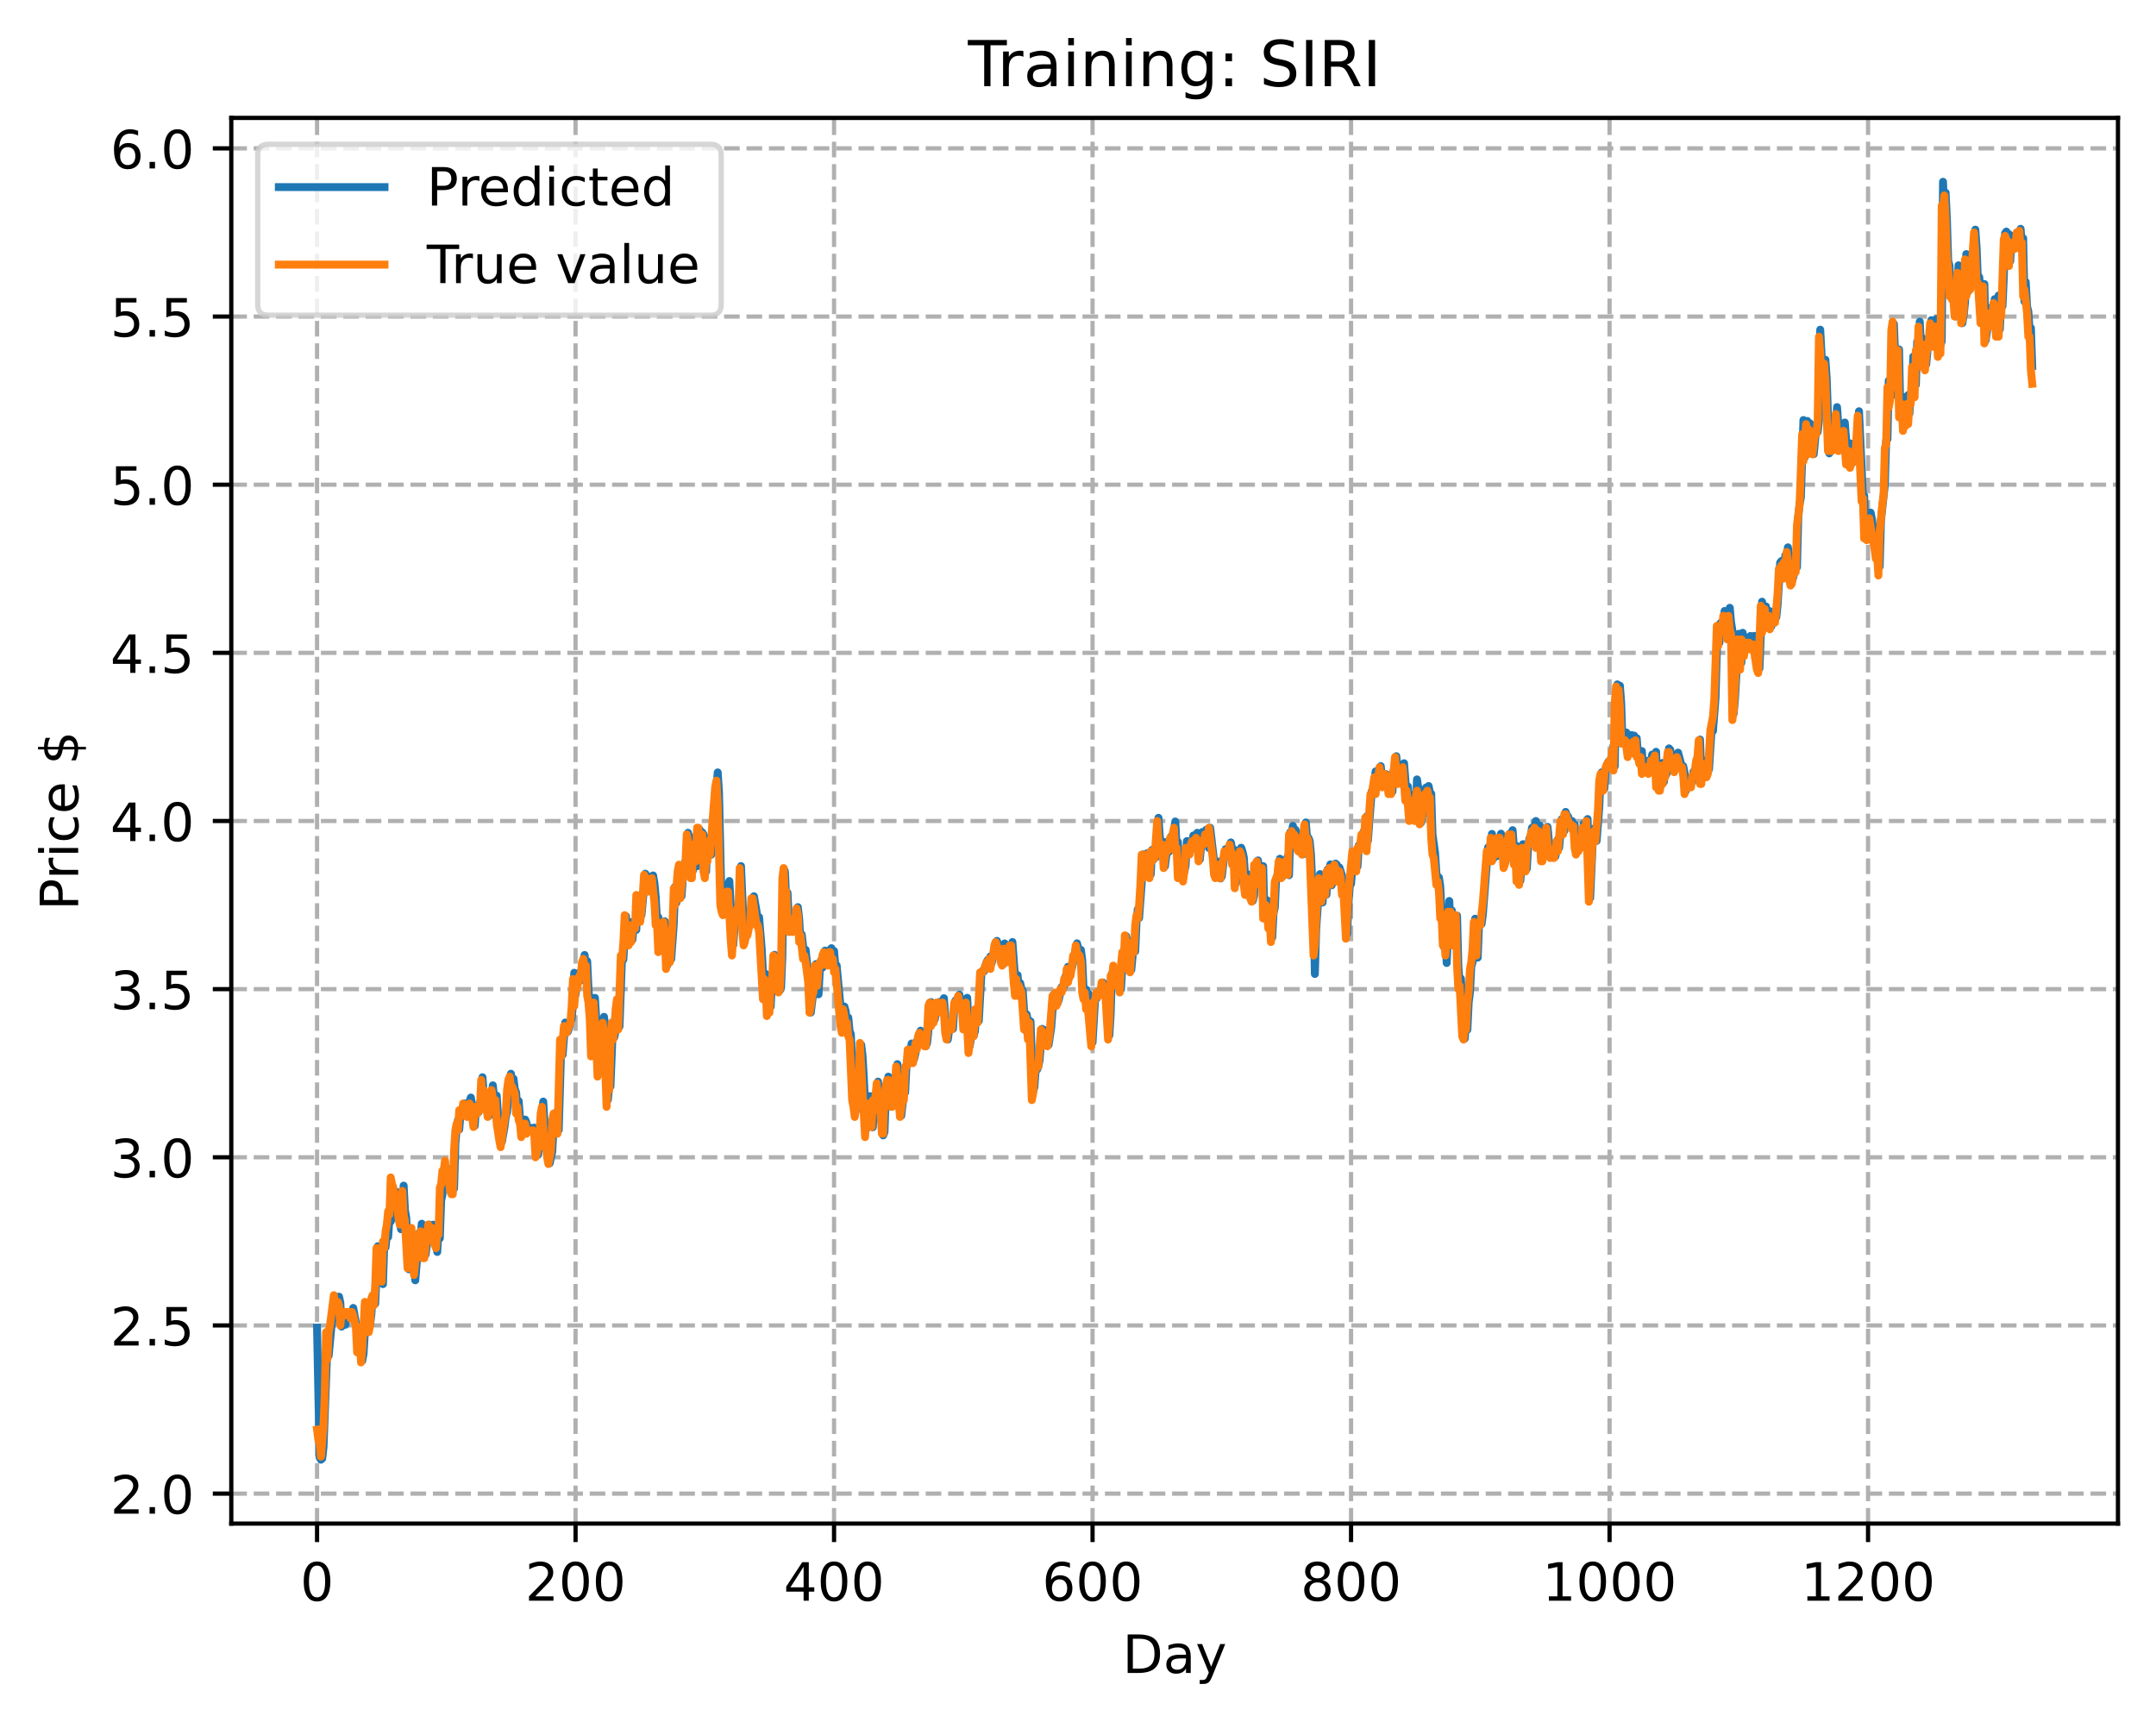 <?xml version="1.0" encoding="utf-8" standalone="no"?>
<!DOCTYPE svg PUBLIC "-//W3C//DTD SVG 1.1//EN"
  "http://www.w3.org/Graphics/SVG/1.1/DTD/svg11.dtd">
<!-- Created with matplotlib (https://matplotlib.org/) -->
<svg height="325.986pt" version="1.1" viewBox="0 0 408.101 325.986" width="408.101pt" xmlns="http://www.w3.org/2000/svg" xmlns:xlink="http://www.w3.org/1999/xlink">
 <defs>
  <style type="text/css">
*{stroke-linecap:butt;stroke-linejoin:round;}
  </style>
 </defs>
 <g id="figure_1">
  <g id="patch_1">
   <path d="M 0 325.986 
L 408.101 325.986 
L 408.101 0 
L 0 0 
z
" style="fill:#ffffff;"/>
  </g>
  <g id="axes_1">
   <g id="patch_2">
    <path d="M 43.781 288.43 
L 400.901 288.43 
L 400.901 22.318 
L 43.781 22.318 
z
" style="fill:#ffffff;"/>
   </g>
   <g id="matplotlib.axis_1">
    <g id="xtick_1">
     <g id="line2d_1">
      <path clip-path="url(#p6176eb25c5)" d="M 60.014 288.43 
L 60.014 22.318 
" style="fill:none;stroke:#b0b0b0;stroke-dasharray:2.96,1.28;stroke-dashoffset:0;stroke-width:0.8;"/>
     </g>
     <g id="line2d_2">
      <defs>
       <path d="M 0 0 
L 0 3.5 
" id="m596f80b364" style="stroke:#000000;stroke-width:0.8;"/>
      </defs>
      <g>
       <use style="stroke:#000000;stroke-width:0.8;" x="60.014" xlink:href="#m596f80b364" y="288.43"/>
      </g>
     </g>
     <g id="text_1">
      <!-- 0 -->
      <defs>
       <path d="M 31.781 66.406 
Q 24.172 66.406 20.328 58.906 
Q 16.5 51.422 16.5 36.375 
Q 16.5 21.391 20.328 13.891 
Q 24.172 6.391 31.781 6.391 
Q 39.453 6.391 43.281 13.891 
Q 47.125 21.391 47.125 36.375 
Q 47.125 51.422 43.281 58.906 
Q 39.453 66.406 31.781 66.406 
z
M 31.781 74.219 
Q 44.047 74.219 50.516 64.516 
Q 56.984 54.828 56.984 36.375 
Q 56.984 17.969 50.516 8.266 
Q 44.047 -1.422 31.781 -1.422 
Q 19.531 -1.422 13.062 8.266 
Q 6.594 17.969 6.594 36.375 
Q 6.594 54.828 13.062 64.516 
Q 19.531 74.219 31.781 74.219 
z
" id="DejaVuSans-48"/>
      </defs>
      <g transform="translate(56.833 303.029)scale(0.1 -0.1)">
       <use xlink:href="#DejaVuSans-48"/>
      </g>
     </g>
    </g>
    <g id="xtick_2">
     <g id="line2d_3">
      <path clip-path="url(#p6176eb25c5)" d="M 108.945 288.43 
L 108.945 22.318 
" style="fill:none;stroke:#b0b0b0;stroke-dasharray:2.96,1.28;stroke-dashoffset:0;stroke-width:0.8;"/>
     </g>
     <g id="line2d_4">
      <g>
       <use style="stroke:#000000;stroke-width:0.8;" x="108.945" xlink:href="#m596f80b364" y="288.43"/>
      </g>
     </g>
     <g id="text_2">
      <!-- 200 -->
      <defs>
       <path d="M 19.188 8.297 
L 53.609 8.297 
L 53.609 0 
L 7.328 0 
L 7.328 8.297 
Q 12.938 14.109 22.625 23.891 
Q 32.328 33.688 34.812 36.531 
Q 39.547 41.844 41.422 45.531 
Q 43.312 49.219 43.312 52.781 
Q 43.312 58.594 39.234 62.25 
Q 35.156 65.922 28.609 65.922 
Q 23.969 65.922 18.812 64.312 
Q 13.672 62.703 7.812 59.422 
L 7.812 69.391 
Q 13.766 71.781 18.938 73 
Q 24.125 74.219 28.422 74.219 
Q 39.75 74.219 46.484 68.547 
Q 53.219 62.891 53.219 53.422 
Q 53.219 48.922 51.531 44.891 
Q 49.859 40.875 45.406 35.406 
Q 44.188 33.984 37.641 27.219 
Q 31.109 20.453 19.188 8.297 
z
" id="DejaVuSans-50"/>
      </defs>
      <g transform="translate(99.401 303.029)scale(0.1 -0.1)">
       <use xlink:href="#DejaVuSans-50"/>
       <use x="63.623" xlink:href="#DejaVuSans-48"/>
       <use x="127.246" xlink:href="#DejaVuSans-48"/>
      </g>
     </g>
    </g>
    <g id="xtick_3">
     <g id="line2d_5">
      <path clip-path="url(#p6176eb25c5)" d="M 157.875 288.43 
L 157.875 22.318 
" style="fill:none;stroke:#b0b0b0;stroke-dasharray:2.96,1.28;stroke-dashoffset:0;stroke-width:0.8;"/>
     </g>
     <g id="line2d_6">
      <g>
       <use style="stroke:#000000;stroke-width:0.8;" x="157.875" xlink:href="#m596f80b364" y="288.43"/>
      </g>
     </g>
     <g id="text_3">
      <!-- 400 -->
      <defs>
       <path d="M 37.797 64.312 
L 12.891 25.391 
L 37.797 25.391 
z
M 35.203 72.906 
L 47.609 72.906 
L 47.609 25.391 
L 58.016 25.391 
L 58.016 17.188 
L 47.609 17.188 
L 47.609 0 
L 37.797 0 
L 37.797 17.188 
L 4.891 17.188 
L 4.891 26.703 
z
" id="DejaVuSans-52"/>
      </defs>
      <g transform="translate(148.331 303.029)scale(0.1 -0.1)">
       <use xlink:href="#DejaVuSans-52"/>
       <use x="63.623" xlink:href="#DejaVuSans-48"/>
       <use x="127.246" xlink:href="#DejaVuSans-48"/>
      </g>
     </g>
    </g>
    <g id="xtick_4">
     <g id="line2d_7">
      <path clip-path="url(#p6176eb25c5)" d="M 206.806 288.43 
L 206.806 22.318 
" style="fill:none;stroke:#b0b0b0;stroke-dasharray:2.96,1.28;stroke-dashoffset:0;stroke-width:0.8;"/>
     </g>
     <g id="line2d_8">
      <g>
       <use style="stroke:#000000;stroke-width:0.8;" x="206.806" xlink:href="#m596f80b364" y="288.43"/>
      </g>
     </g>
     <g id="text_4">
      <!-- 600 -->
      <defs>
       <path d="M 33.016 40.375 
Q 26.375 40.375 22.484 35.828 
Q 18.609 31.297 18.609 23.391 
Q 18.609 15.531 22.484 10.953 
Q 26.375 6.391 33.016 6.391 
Q 39.656 6.391 43.531 10.953 
Q 47.406 15.531 47.406 23.391 
Q 47.406 31.297 43.531 35.828 
Q 39.656 40.375 33.016 40.375 
z
M 52.594 71.297 
L 52.594 62.312 
Q 48.875 64.062 45.094 64.984 
Q 41.312 65.922 37.594 65.922 
Q 27.828 65.922 22.672 59.328 
Q 17.531 52.734 16.797 39.406 
Q 19.672 43.656 24.016 45.922 
Q 28.375 48.188 33.594 48.188 
Q 44.578 48.188 50.953 41.516 
Q 57.328 34.859 57.328 23.391 
Q 57.328 12.156 50.688 5.359 
Q 44.047 -1.422 33.016 -1.422 
Q 20.359 -1.422 13.672 8.266 
Q 6.984 17.969 6.984 36.375 
Q 6.984 53.656 15.188 63.938 
Q 23.391 74.219 37.203 74.219 
Q 40.922 74.219 44.703 73.484 
Q 48.484 72.75 52.594 71.297 
z
" id="DejaVuSans-54"/>
      </defs>
      <g transform="translate(197.262 303.029)scale(0.1 -0.1)">
       <use xlink:href="#DejaVuSans-54"/>
       <use x="63.623" xlink:href="#DejaVuSans-48"/>
       <use x="127.246" xlink:href="#DejaVuSans-48"/>
      </g>
     </g>
    </g>
    <g id="xtick_5">
     <g id="line2d_9">
      <path clip-path="url(#p6176eb25c5)" d="M 255.736 288.43 
L 255.736 22.318 
" style="fill:none;stroke:#b0b0b0;stroke-dasharray:2.96,1.28;stroke-dashoffset:0;stroke-width:0.8;"/>
     </g>
     <g id="line2d_10">
      <g>
       <use style="stroke:#000000;stroke-width:0.8;" x="255.736" xlink:href="#m596f80b364" y="288.43"/>
      </g>
     </g>
     <g id="text_5">
      <!-- 800 -->
      <defs>
       <path d="M 31.781 34.625 
Q 24.75 34.625 20.719 30.859 
Q 16.703 27.094 16.703 20.516 
Q 16.703 13.922 20.719 10.156 
Q 24.75 6.391 31.781 6.391 
Q 38.812 6.391 42.859 10.172 
Q 46.922 13.969 46.922 20.516 
Q 46.922 27.094 42.891 30.859 
Q 38.875 34.625 31.781 34.625 
z
M 21.922 38.812 
Q 15.578 40.375 12.031 44.719 
Q 8.5 49.078 8.5 55.328 
Q 8.5 64.062 14.719 69.141 
Q 20.953 74.219 31.781 74.219 
Q 42.672 74.219 48.875 69.141 
Q 55.078 64.062 55.078 55.328 
Q 55.078 49.078 51.531 44.719 
Q 48 40.375 41.703 38.812 
Q 48.828 37.156 52.797 32.312 
Q 56.781 27.484 56.781 20.516 
Q 56.781 9.906 50.312 4.234 
Q 43.844 -1.422 31.781 -1.422 
Q 19.734 -1.422 13.25 4.234 
Q 6.781 9.906 6.781 20.516 
Q 6.781 27.484 10.781 32.312 
Q 14.797 37.156 21.922 38.812 
z
M 18.312 54.391 
Q 18.312 48.734 21.844 45.562 
Q 25.391 42.391 31.781 42.391 
Q 38.141 42.391 41.719 45.562 
Q 45.312 48.734 45.312 54.391 
Q 45.312 60.062 41.719 63.234 
Q 38.141 66.406 31.781 66.406 
Q 25.391 66.406 21.844 63.234 
Q 18.312 60.062 18.312 54.391 
z
" id="DejaVuSans-56"/>
      </defs>
      <g transform="translate(246.193 303.029)scale(0.1 -0.1)">
       <use xlink:href="#DejaVuSans-56"/>
       <use x="63.623" xlink:href="#DejaVuSans-48"/>
       <use x="127.246" xlink:href="#DejaVuSans-48"/>
      </g>
     </g>
    </g>
    <g id="xtick_6">
     <g id="line2d_11">
      <path clip-path="url(#p6176eb25c5)" d="M 304.667 288.43 
L 304.667 22.318 
" style="fill:none;stroke:#b0b0b0;stroke-dasharray:2.96,1.28;stroke-dashoffset:0;stroke-width:0.8;"/>
     </g>
     <g id="line2d_12">
      <g>
       <use style="stroke:#000000;stroke-width:0.8;" x="304.667" xlink:href="#m596f80b364" y="288.43"/>
      </g>
     </g>
     <g id="text_6">
      <!-- 1000 -->
      <defs>
       <path d="M 12.406 8.297 
L 28.516 8.297 
L 28.516 63.922 
L 10.984 60.406 
L 10.984 69.391 
L 28.422 72.906 
L 38.281 72.906 
L 38.281 8.297 
L 54.391 8.297 
L 54.391 0 
L 12.406 0 
z
" id="DejaVuSans-49"/>
      </defs>
      <g transform="translate(291.942 303.029)scale(0.1 -0.1)">
       <use xlink:href="#DejaVuSans-49"/>
       <use x="63.623" xlink:href="#DejaVuSans-48"/>
       <use x="127.246" xlink:href="#DejaVuSans-48"/>
       <use x="190.869" xlink:href="#DejaVuSans-48"/>
      </g>
     </g>
    </g>
    <g id="xtick_7">
     <g id="line2d_13">
      <path clip-path="url(#p6176eb25c5)" d="M 353.598 288.43 
L 353.598 22.318 
" style="fill:none;stroke:#b0b0b0;stroke-dasharray:2.96,1.28;stroke-dashoffset:0;stroke-width:0.8;"/>
     </g>
     <g id="line2d_14">
      <g>
       <use style="stroke:#000000;stroke-width:0.8;" x="353.598" xlink:href="#m596f80b364" y="288.43"/>
      </g>
     </g>
     <g id="text_7">
      <!-- 1200 -->
      <g transform="translate(340.873 303.029)scale(0.1 -0.1)">
       <use xlink:href="#DejaVuSans-49"/>
       <use x="63.623" xlink:href="#DejaVuSans-50"/>
       <use x="127.246" xlink:href="#DejaVuSans-48"/>
       <use x="190.869" xlink:href="#DejaVuSans-48"/>
      </g>
     </g>
    </g>
    <g id="text_8">
     <!-- Day -->
     <defs>
      <path d="M 19.672 64.797 
L 19.672 8.109 
L 31.594 8.109 
Q 46.688 8.109 53.688 14.938 
Q 60.688 21.781 60.688 36.531 
Q 60.688 51.172 53.688 57.984 
Q 46.688 64.797 31.594 64.797 
z
M 9.812 72.906 
L 30.078 72.906 
Q 51.266 72.906 61.172 64.094 
Q 71.094 55.281 71.094 36.531 
Q 71.094 17.672 61.125 8.828 
Q 51.172 0 30.078 0 
L 9.812 0 
z
" id="DejaVuSans-68"/>
      <path d="M 34.281 27.484 
Q 23.391 27.484 19.188 25 
Q 14.984 22.516 14.984 16.5 
Q 14.984 11.719 18.141 8.906 
Q 21.297 6.109 26.703 6.109 
Q 34.188 6.109 38.703 11.406 
Q 43.219 16.703 43.219 25.484 
L 43.219 27.484 
z
M 52.203 31.203 
L 52.203 0 
L 43.219 0 
L 43.219 8.297 
Q 40.141 3.328 35.547 0.953 
Q 30.953 -1.422 24.312 -1.422 
Q 15.922 -1.422 10.953 3.297 
Q 6 8.016 6 15.922 
Q 6 25.141 12.172 29.828 
Q 18.359 34.516 30.609 34.516 
L 43.219 34.516 
L 43.219 35.406 
Q 43.219 41.609 39.141 45 
Q 35.062 48.391 27.688 48.391 
Q 23 48.391 18.547 47.266 
Q 14.109 46.141 10.016 43.891 
L 10.016 52.203 
Q 14.938 54.109 19.578 55.047 
Q 24.219 56 28.609 56 
Q 40.484 56 46.344 49.844 
Q 52.203 43.703 52.203 31.203 
z
" id="DejaVuSans-97"/>
      <path d="M 32.172 -5.078 
Q 28.375 -14.844 24.75 -17.812 
Q 21.141 -20.797 15.094 -20.797 
L 7.906 -20.797 
L 7.906 -13.281 
L 13.188 -13.281 
Q 16.891 -13.281 18.938 -11.516 
Q 21 -9.766 23.484 -3.219 
L 25.094 0.875 
L 2.984 54.688 
L 12.5 54.688 
L 29.594 11.922 
L 46.688 54.688 
L 56.203 54.688 
z
" id="DejaVuSans-121"/>
     </defs>
     <g transform="translate(212.468 316.707)scale(0.1 -0.1)">
      <use xlink:href="#DejaVuSans-68"/>
      <use x="77.002" xlink:href="#DejaVuSans-97"/>
      <use x="138.281" xlink:href="#DejaVuSans-121"/>
     </g>
    </g>
   </g>
   <g id="matplotlib.axis_2">
    <g id="ytick_1">
     <g id="line2d_15">
      <path clip-path="url(#p6176eb25c5)" d="M 43.781 282.752 
L 400.901 282.752 
" style="fill:none;stroke:#b0b0b0;stroke-dasharray:2.96,1.28;stroke-dashoffset:0;stroke-width:0.8;"/>
     </g>
     <g id="line2d_16">
      <defs>
       <path d="M 0 0 
L -3.5 0 
" id="mdf9e2e020b" style="stroke:#000000;stroke-width:0.8;"/>
      </defs>
      <g>
       <use style="stroke:#000000;stroke-width:0.8;" x="43.781" xlink:href="#mdf9e2e020b" y="282.752"/>
      </g>
     </g>
     <g id="text_9">
      <!-- 2.0 -->
      <defs>
       <path d="M 10.688 12.406 
L 21 12.406 
L 21 0 
L 10.688 0 
z
" id="DejaVuSans-46"/>
      </defs>
      <g transform="translate(20.878 286.551)scale(0.1 -0.1)">
       <use xlink:href="#DejaVuSans-50"/>
       <use x="63.623" xlink:href="#DejaVuSans-46"/>
       <use x="95.41" xlink:href="#DejaVuSans-48"/>
      </g>
     </g>
    </g>
    <g id="ytick_2">
     <g id="line2d_17">
      <path clip-path="url(#p6176eb25c5)" d="M 43.781 250.919 
L 400.901 250.919 
" style="fill:none;stroke:#b0b0b0;stroke-dasharray:2.96,1.28;stroke-dashoffset:0;stroke-width:0.8;"/>
     </g>
     <g id="line2d_18">
      <g>
       <use style="stroke:#000000;stroke-width:0.8;" x="43.781" xlink:href="#mdf9e2e020b" y="250.919"/>
      </g>
     </g>
     <g id="text_10">
      <!-- 2.5 -->
      <defs>
       <path d="M 10.797 72.906 
L 49.516 72.906 
L 49.516 64.594 
L 19.828 64.594 
L 19.828 46.734 
Q 21.969 47.469 24.109 47.828 
Q 26.266 48.188 28.422 48.188 
Q 40.625 48.188 47.75 41.5 
Q 54.891 34.812 54.891 23.391 
Q 54.891 11.625 47.562 5.094 
Q 40.234 -1.422 26.906 -1.422 
Q 22.312 -1.422 17.547 -0.641 
Q 12.797 0.141 7.719 1.703 
L 7.719 11.625 
Q 12.109 9.234 16.797 8.062 
Q 21.484 6.891 26.703 6.891 
Q 35.156 6.891 40.078 11.328 
Q 45.016 15.766 45.016 23.391 
Q 45.016 31 40.078 35.438 
Q 35.156 39.891 26.703 39.891 
Q 22.75 39.891 18.812 39.016 
Q 14.891 38.141 10.797 36.281 
z
" id="DejaVuSans-53"/>
      </defs>
      <g transform="translate(20.878 254.718)scale(0.1 -0.1)">
       <use xlink:href="#DejaVuSans-50"/>
       <use x="63.623" xlink:href="#DejaVuSans-46"/>
       <use x="95.41" xlink:href="#DejaVuSans-53"/>
      </g>
     </g>
    </g>
    <g id="ytick_3">
     <g id="line2d_19">
      <path clip-path="url(#p6176eb25c5)" d="M 43.781 219.086 
L 400.901 219.086 
" style="fill:none;stroke:#b0b0b0;stroke-dasharray:2.96,1.28;stroke-dashoffset:0;stroke-width:0.8;"/>
     </g>
     <g id="line2d_20">
      <g>
       <use style="stroke:#000000;stroke-width:0.8;" x="43.781" xlink:href="#mdf9e2e020b" y="219.086"/>
      </g>
     </g>
     <g id="text_11">
      <!-- 3.0 -->
      <defs>
       <path d="M 40.578 39.312 
Q 47.656 37.797 51.625 33 
Q 55.609 28.219 55.609 21.188 
Q 55.609 10.406 48.188 4.484 
Q 40.766 -1.422 27.094 -1.422 
Q 22.516 -1.422 17.656 -0.516 
Q 12.797 0.391 7.625 2.203 
L 7.625 11.719 
Q 11.719 9.328 16.594 8.109 
Q 21.484 6.891 26.812 6.891 
Q 36.078 6.891 40.938 10.547 
Q 45.797 14.203 45.797 21.188 
Q 45.797 27.641 41.281 31.266 
Q 36.766 34.906 28.719 34.906 
L 20.219 34.906 
L 20.219 43.016 
L 29.109 43.016 
Q 36.375 43.016 40.234 45.922 
Q 44.094 48.828 44.094 54.297 
Q 44.094 59.906 40.109 62.906 
Q 36.141 65.922 28.719 65.922 
Q 24.656 65.922 20.016 65.031 
Q 15.375 64.156 9.812 62.312 
L 9.812 71.094 
Q 15.438 72.656 20.344 73.438 
Q 25.25 74.219 29.594 74.219 
Q 40.828 74.219 47.359 69.109 
Q 53.906 64.016 53.906 55.328 
Q 53.906 49.266 50.438 45.094 
Q 46.969 40.922 40.578 39.312 
z
" id="DejaVuSans-51"/>
      </defs>
      <g transform="translate(20.878 222.886)scale(0.1 -0.1)">
       <use xlink:href="#DejaVuSans-51"/>
       <use x="63.623" xlink:href="#DejaVuSans-46"/>
       <use x="95.41" xlink:href="#DejaVuSans-48"/>
      </g>
     </g>
    </g>
    <g id="ytick_4">
     <g id="line2d_21">
      <path clip-path="url(#p6176eb25c5)" d="M 43.781 187.254 
L 400.901 187.254 
" style="fill:none;stroke:#b0b0b0;stroke-dasharray:2.96,1.28;stroke-dashoffset:0;stroke-width:0.8;"/>
     </g>
     <g id="line2d_22">
      <g>
       <use style="stroke:#000000;stroke-width:0.8;" x="43.781" xlink:href="#mdf9e2e020b" y="187.254"/>
      </g>
     </g>
     <g id="text_12">
      <!-- 3.5 -->
      <g transform="translate(20.878 191.053)scale(0.1 -0.1)">
       <use xlink:href="#DejaVuSans-51"/>
       <use x="63.623" xlink:href="#DejaVuSans-46"/>
       <use x="95.41" xlink:href="#DejaVuSans-53"/>
      </g>
     </g>
    </g>
    <g id="ytick_5">
     <g id="line2d_23">
      <path clip-path="url(#p6176eb25c5)" d="M 43.781 155.421 
L 400.901 155.421 
" style="fill:none;stroke:#b0b0b0;stroke-dasharray:2.96,1.28;stroke-dashoffset:0;stroke-width:0.8;"/>
     </g>
     <g id="line2d_24">
      <g>
       <use style="stroke:#000000;stroke-width:0.8;" x="43.781" xlink:href="#mdf9e2e020b" y="155.421"/>
      </g>
     </g>
     <g id="text_13">
      <!-- 4.0 -->
      <g transform="translate(20.878 159.22)scale(0.1 -0.1)">
       <use xlink:href="#DejaVuSans-52"/>
       <use x="63.623" xlink:href="#DejaVuSans-46"/>
       <use x="95.41" xlink:href="#DejaVuSans-48"/>
      </g>
     </g>
    </g>
    <g id="ytick_6">
     <g id="line2d_25">
      <path clip-path="url(#p6176eb25c5)" d="M 43.781 123.588 
L 400.901 123.588 
" style="fill:none;stroke:#b0b0b0;stroke-dasharray:2.96,1.28;stroke-dashoffset:0;stroke-width:0.8;"/>
     </g>
     <g id="line2d_26">
      <g>
       <use style="stroke:#000000;stroke-width:0.8;" x="43.781" xlink:href="#mdf9e2e020b" y="123.588"/>
      </g>
     </g>
     <g id="text_14">
      <!-- 4.5 -->
      <g transform="translate(20.878 127.387)scale(0.1 -0.1)">
       <use xlink:href="#DejaVuSans-52"/>
       <use x="63.623" xlink:href="#DejaVuSans-46"/>
       <use x="95.41" xlink:href="#DejaVuSans-53"/>
      </g>
     </g>
    </g>
    <g id="ytick_7">
     <g id="line2d_27">
      <path clip-path="url(#p6176eb25c5)" d="M 43.781 91.755 
L 400.901 91.755 
" style="fill:none;stroke:#b0b0b0;stroke-dasharray:2.96,1.28;stroke-dashoffset:0;stroke-width:0.8;"/>
     </g>
     <g id="line2d_28">
      <g>
       <use style="stroke:#000000;stroke-width:0.8;" x="43.781" xlink:href="#mdf9e2e020b" y="91.755"/>
      </g>
     </g>
     <g id="text_15">
      <!-- 5.0 -->
      <g transform="translate(20.878 95.555)scale(0.1 -0.1)">
       <use xlink:href="#DejaVuSans-53"/>
       <use x="63.623" xlink:href="#DejaVuSans-46"/>
       <use x="95.41" xlink:href="#DejaVuSans-48"/>
      </g>
     </g>
    </g>
    <g id="ytick_8">
     <g id="line2d_29">
      <path clip-path="url(#p6176eb25c5)" d="M 43.781 59.923 
L 400.901 59.923 
" style="fill:none;stroke:#b0b0b0;stroke-dasharray:2.96,1.28;stroke-dashoffset:0;stroke-width:0.8;"/>
     </g>
     <g id="line2d_30">
      <g>
       <use style="stroke:#000000;stroke-width:0.8;" x="43.781" xlink:href="#mdf9e2e020b" y="59.923"/>
      </g>
     </g>
     <g id="text_16">
      <!-- 5.5 -->
      <g transform="translate(20.878 63.722)scale(0.1 -0.1)">
       <use xlink:href="#DejaVuSans-53"/>
       <use x="63.623" xlink:href="#DejaVuSans-46"/>
       <use x="95.41" xlink:href="#DejaVuSans-53"/>
      </g>
     </g>
    </g>
    <g id="ytick_9">
     <g id="line2d_31">
      <path clip-path="url(#p6176eb25c5)" d="M 43.781 28.09 
L 400.901 28.09 
" style="fill:none;stroke:#b0b0b0;stroke-dasharray:2.96,1.28;stroke-dashoffset:0;stroke-width:0.8;"/>
     </g>
     <g id="line2d_32">
      <g>
       <use style="stroke:#000000;stroke-width:0.8;" x="43.781" xlink:href="#mdf9e2e020b" y="28.09"/>
      </g>
     </g>
     <g id="text_17">
      <!-- 6.0 -->
      <g transform="translate(20.878 31.889)scale(0.1 -0.1)">
       <use xlink:href="#DejaVuSans-54"/>
       <use x="63.623" xlink:href="#DejaVuSans-46"/>
       <use x="95.41" xlink:href="#DejaVuSans-48"/>
      </g>
     </g>
    </g>
    <g id="text_18">
     <!-- Price $ -->
     <defs>
      <path d="M 19.672 64.797 
L 19.672 37.406 
L 32.078 37.406 
Q 38.969 37.406 42.719 40.969 
Q 46.484 44.531 46.484 51.125 
Q 46.484 57.672 42.719 61.234 
Q 38.969 64.797 32.078 64.797 
z
M 9.812 72.906 
L 32.078 72.906 
Q 44.344 72.906 50.609 67.359 
Q 56.891 61.812 56.891 51.125 
Q 56.891 40.328 50.609 34.812 
Q 44.344 29.297 32.078 29.297 
L 19.672 29.297 
L 19.672 0 
L 9.812 0 
z
" id="DejaVuSans-80"/>
      <path d="M 41.109 46.297 
Q 39.594 47.172 37.812 47.578 
Q 36.031 48 33.891 48 
Q 26.266 48 22.188 43.047 
Q 18.109 38.094 18.109 28.812 
L 18.109 0 
L 9.078 0 
L 9.078 54.688 
L 18.109 54.688 
L 18.109 46.188 
Q 20.953 51.172 25.484 53.578 
Q 30.031 56 36.531 56 
Q 37.453 56 38.578 55.875 
Q 39.703 55.766 41.062 55.516 
z
" id="DejaVuSans-114"/>
      <path d="M 9.422 54.688 
L 18.406 54.688 
L 18.406 0 
L 9.422 0 
z
M 9.422 75.984 
L 18.406 75.984 
L 18.406 64.594 
L 9.422 64.594 
z
" id="DejaVuSans-105"/>
      <path d="M 48.781 52.594 
L 48.781 44.188 
Q 44.969 46.297 41.141 47.344 
Q 37.312 48.391 33.406 48.391 
Q 24.656 48.391 19.812 42.844 
Q 14.984 37.312 14.984 27.297 
Q 14.984 17.281 19.812 11.734 
Q 24.656 6.203 33.406 6.203 
Q 37.312 6.203 41.141 7.25 
Q 44.969 8.297 48.781 10.406 
L 48.781 2.094 
Q 45.016 0.344 40.984 -0.531 
Q 36.969 -1.422 32.422 -1.422 
Q 20.062 -1.422 12.781 6.344 
Q 5.516 14.109 5.516 27.297 
Q 5.516 40.672 12.859 48.328 
Q 20.219 56 33.016 56 
Q 37.156 56 41.109 55.141 
Q 45.062 54.297 48.781 52.594 
z
" id="DejaVuSans-99"/>
      <path d="M 56.203 29.594 
L 56.203 25.203 
L 14.891 25.203 
Q 15.484 15.922 20.484 11.062 
Q 25.484 6.203 34.422 6.203 
Q 39.594 6.203 44.453 7.469 
Q 49.312 8.734 54.109 11.281 
L 54.109 2.781 
Q 49.266 0.734 44.188 -0.344 
Q 39.109 -1.422 33.891 -1.422 
Q 20.797 -1.422 13.156 6.188 
Q 5.516 13.812 5.516 26.812 
Q 5.516 40.234 12.766 48.109 
Q 20.016 56 32.328 56 
Q 43.359 56 49.781 48.891 
Q 56.203 41.797 56.203 29.594 
z
M 47.219 32.234 
Q 47.125 39.594 43.094 43.984 
Q 39.062 48.391 32.422 48.391 
Q 24.906 48.391 20.391 44.141 
Q 15.875 39.891 15.188 32.172 
z
" id="DejaVuSans-101"/>
      <path id="DejaVuSans-32"/>
      <path d="M 33.797 -14.703 
L 28.906 -14.703 
L 28.859 0 
Q 23.734 0.094 18.609 1.188 
Q 13.484 2.297 8.297 4.5 
L 8.297 13.281 
Q 13.281 10.156 18.375 8.562 
Q 23.484 6.984 28.906 6.938 
L 28.906 29.203 
Q 18.109 30.953 13.203 35.156 
Q 8.297 39.359 8.297 46.688 
Q 8.297 54.641 13.625 59.219 
Q 18.953 63.812 28.906 64.5 
L 28.906 75.984 
L 33.797 75.984 
L 33.797 64.656 
Q 38.328 64.453 42.578 63.688 
Q 46.828 62.938 50.875 61.625 
L 50.875 53.078 
Q 46.828 55.125 42.547 56.25 
Q 38.281 57.375 33.797 57.562 
L 33.797 36.719 
Q 44.875 35.016 50.094 30.609 
Q 55.328 26.219 55.328 18.609 
Q 55.328 10.359 49.781 5.594 
Q 44.234 0.828 33.797 0.094 
z
M 28.906 37.594 
L 28.906 57.625 
Q 23.25 56.984 20.266 54.391 
Q 17.281 51.812 17.281 47.516 
Q 17.281 43.312 20.031 40.969 
Q 22.797 38.625 28.906 37.594 
z
M 33.797 28.219 
L 33.797 7.078 
Q 39.984 7.906 43.141 10.594 
Q 46.297 13.281 46.297 17.672 
Q 46.297 21.969 43.281 24.5 
Q 40.281 27.047 33.797 28.219 
z
" id="DejaVuSans-36"/>
     </defs>
     <g transform="translate(14.798 172.342)rotate(-90)scale(0.1 -0.1)">
      <use xlink:href="#DejaVuSans-80"/>
      <use x="58.553" xlink:href="#DejaVuSans-114"/>
      <use x="99.666" xlink:href="#DejaVuSans-105"/>
      <use x="127.449" xlink:href="#DejaVuSans-99"/>
      <use x="182.43" xlink:href="#DejaVuSans-101"/>
      <use x="243.953" xlink:href="#DejaVuSans-32"/>
      <use x="275.74" xlink:href="#DejaVuSans-36"/>
     </g>
    </g>
   </g>
   <g id="line2d_33">
    <path clip-path="url(#p6176eb25c5)" d="M 60.014 251.333 
L 60.503 275.904 
L 60.748 276.334 
L 60.993 276.125 
L 61.237 273.963 
L 61.727 261.221 
L 61.971 254.315 
L 62.216 256.647 
L 62.705 251.413 
L 62.95 249.925 
L 63.194 249.163 
L 63.439 245.446 
L 63.684 246.793 
L 63.928 247.059 
L 64.173 245.467 
L 64.418 246.599 
L 64.662 251.143 
L 64.907 249.189 
L 65.396 250.782 
L 65.641 248.788 
L 65.886 248.728 
L 66.13 249.534 
L 66.375 248.668 
L 66.62 248.312 
L 66.864 247.605 
L 67.598 251.806 
L 67.843 254.743 
L 68.088 252.563 
L 68.332 252.848 
L 68.577 257.579 
L 68.821 256.204 
L 69.311 248.137 
L 69.555 248.541 
L 69.8 250.758 
L 70.045 250.832 
L 70.289 248.892 
L 70.534 245.299 
L 70.779 245.446 
L 71.023 246.794 
L 71.513 235.922 
L 71.757 237.053 
L 72.247 241.806 
L 72.491 243.096 
L 72.736 235.381 
L 72.981 236.125 
L 73.225 233.787 
L 73.47 234.17 
L 73.715 230.645 
L 73.959 231.247 
L 74.204 224.422 
L 74.449 225.239 
L 74.693 227.323 
L 74.938 230.526 
L 75.182 225.679 
L 75.427 230.157 
L 75.916 232.705 
L 76.406 224.45 
L 76.65 229.107 
L 76.895 230.471 
L 77.384 240.285 
L 77.629 234.241 
L 77.874 234.228 
L 78.118 233.64 
L 78.608 242.375 
L 79.097 236.54 
L 79.342 233.402 
L 79.586 234.43 
L 79.831 231.663 
L 80.076 233.275 
L 80.32 236.691 
L 80.565 237.492 
L 81.299 231.845 
L 81.543 234.791 
L 81.788 233.722 
L 82.033 231.839 
L 82.277 234.164 
L 82.522 234.668 
L 82.767 237.008 
L 83.011 232.708 
L 83.256 234.428 
L 83.501 227.29 
L 83.745 226.151 
L 83.99 222.046 
L 84.235 222.296 
L 84.479 220.939 
L 84.724 223.119 
L 84.969 222.371 
L 85.213 222.529 
L 85.703 224.868 
L 85.947 225.006 
L 86.192 216.62 
L 86.437 213.557 
L 86.681 212.075 
L 86.926 213.838 
L 87.17 210.711 
L 87.415 211.249 
L 87.904 208.875 
L 88.394 209.704 
L 88.638 210.363 
L 88.883 208.476 
L 89.128 207.779 
L 89.372 209.232 
L 89.862 213.137 
L 90.106 209.471 
L 90.351 209.386 
L 90.596 210.535 
L 90.84 208.691 
L 91.085 209.429 
L 91.33 203.927 
L 91.574 207.312 
L 91.819 206.918 
L 92.308 210.309 
L 92.553 211.257 
L 93.287 205.466 
L 93.531 207.897 
L 93.776 208.936 
L 94.021 207.417 
L 94.51 214.674 
L 94.755 215.247 
L 94.999 216.17 
L 95.489 213.373 
L 95.733 211.452 
L 95.978 210.511 
L 96.467 204.536 
L 96.712 203.267 
L 96.957 205.367 
L 97.201 204.212 
L 97.446 206.17 
L 97.691 206.812 
L 97.935 209.775 
L 98.18 208.423 
L 98.424 211.58 
L 98.914 214.482 
L 99.158 212.617 
L 99.403 211.945 
L 99.648 212.533 
L 99.892 214.145 
L 100.137 213.655 
L 100.382 213.493 
L 100.626 213.871 
L 100.871 213.74 
L 101.116 213.467 
L 101.36 214.685 
L 101.605 218.618 
L 101.85 218.616 
L 102.828 208.539 
L 103.318 216.712 
L 103.562 215.644 
L 103.807 218.818 
L 104.052 220.224 
L 104.541 217.967 
L 104.785 212.881 
L 105.03 210.732 
L 105.275 211.156 
L 105.519 210.882 
L 105.764 213.92 
L 106.253 197.242 
L 106.498 199.685 
L 106.987 193.579 
L 107.232 194.142 
L 107.477 195.306 
L 107.721 194.612 
L 107.966 193.438 
L 108.211 192.949 
L 108.455 189.986 
L 108.7 184.155 
L 108.945 188.294 
L 109.189 186.547 
L 109.679 185.255 
L 109.923 183.868 
L 110.168 185.498 
L 110.412 182.23 
L 110.657 180.785 
L 110.902 183.174 
L 111.146 181.949 
L 111.391 187.215 
L 111.88 193.504 
L 112.125 198.563 
L 112.614 188.902 
L 113.104 197.17 
L 113.348 202.598 
L 113.593 199.673 
L 113.838 200.428 
L 114.327 192.495 
L 114.572 194.325 
L 115.061 208.22 
L 115.306 205.761 
L 115.55 205.681 
L 116.04 193.444 
L 116.284 196.344 
L 116.529 195.097 
L 116.773 191.523 
L 117.018 190.033 
L 117.263 194.332 
L 117.752 180.923 
L 117.997 181.652 
L 118.486 173.449 
L 118.731 176.102 
L 118.975 176.229 
L 119.22 178.479 
L 119.465 174.575 
L 119.709 177.881 
L 119.954 175.292 
L 120.199 175.824 
L 120.443 176.026 
L 120.688 169.543 
L 120.933 170.901 
L 121.177 170.742 
L 121.422 173.235 
L 122.156 165.399 
L 122.4 168.488 
L 122.645 165.882 
L 122.89 168.332 
L 123.624 165.729 
L 123.868 167.128 
L 124.113 169.751 
L 124.358 174.243 
L 124.602 173.621 
L 124.847 179.052 
L 125.092 175.369 
L 125.336 175.795 
L 125.581 175.515 
L 125.826 174.403 
L 126.07 175.505 
L 126.315 182.753 
L 126.56 181.278 
L 126.804 178.02 
L 127.049 181.567 
L 127.538 174.921 
L 127.783 167.878 
L 128.028 170.922 
L 128.517 164.373 
L 128.761 163.796 
L 129.006 169.656 
L 129.251 166.309 
L 129.495 164.976 
L 129.74 163.024 
L 129.985 163.506 
L 130.229 157.653 
L 130.474 158.613 
L 130.719 163.782 
L 130.963 165.334 
L 131.208 164.611 
L 131.453 158.553 
L 131.697 160.63 
L 131.942 163.982 
L 132.187 156.846 
L 132.431 157.028 
L 132.676 160.327 
L 132.921 157.572 
L 133.165 157.954 
L 133.41 163.312 
L 133.655 164.998 
L 133.899 158.663 
L 134.144 161.151 
L 134.388 159.544 
L 134.633 161.799 
L 135.856 146.227 
L 136.101 150.097 
L 136.59 172.095 
L 136.835 171.501 
L 137.08 171.644 
L 137.324 171.208 
L 137.814 167.448 
L 138.058 166.789 
L 138.548 175.806 
L 138.792 178.896 
L 139.282 172.496 
L 139.526 173.393 
L 139.771 172.023 
L 140.016 172.61 
L 140.26 163.954 
L 140.749 175.032 
L 140.994 177.918 
L 141.239 177.162 
L 141.728 173.292 
L 141.973 174.345 
L 142.217 174.432 
L 142.462 170 
L 142.707 169.668 
L 143.196 172.485 
L 143.441 174.469 
L 143.685 173.613 
L 144.175 179.57 
L 144.664 188.795 
L 144.909 184.346 
L 145.153 185.198 
L 145.398 191.01 
L 145.643 188.471 
L 145.887 190.578 
L 146.132 185.56 
L 146.376 184.077 
L 146.621 180.751 
L 146.866 181.644 
L 147.11 185.116 
L 147.355 186.772 
L 147.6 187.518 
L 147.844 186.979 
L 148.089 181.041 
L 148.334 164.478 
L 148.578 164.976 
L 148.823 170.431 
L 149.068 168.992 
L 149.312 174.048 
L 149.557 175.359 
L 149.802 175.411 
L 150.046 174.622 
L 150.291 175.48 
L 150.536 173.274 
L 150.78 172.985 
L 151.025 171.731 
L 151.27 173.949 
L 151.514 177.991 
L 151.759 176.92 
L 152.248 181.119 
L 152.493 179.801 
L 153.227 186.64 
L 153.471 191.69 
L 153.961 187.724 
L 154.205 187.078 
L 154.45 182.508 
L 154.695 182.968 
L 154.939 188.232 
L 155.184 183.494 
L 155.429 181.79 
L 155.673 183.193 
L 155.918 180.947 
L 156.163 179.959 
L 156.407 181.427 
L 156.897 182.019 
L 157.141 179.762 
L 157.386 179.502 
L 157.631 182.542 
L 157.875 180.03 
L 158.12 182.892 
L 158.364 182.754 
L 159.098 190.569 
L 159.343 193.575 
L 159.588 194.042 
L 159.832 190.554 
L 160.077 191.42 
L 160.322 194.143 
L 160.566 192.631 
L 160.811 195.178 
L 161.056 195.809 
L 161.545 207.54 
L 161.79 207.768 
L 162.034 210.241 
L 162.524 205.578 
L 162.768 204.031 
L 163.013 197.79 
L 163.258 199.773 
L 163.502 203.871 
L 163.992 213.749 
L 164.236 209.237 
L 164.481 211.966 
L 164.725 207.504 
L 165.215 213.395 
L 165.459 208.468 
L 165.704 209.251 
L 166.193 204.756 
L 166.438 207.532 
L 166.683 206.239 
L 167.172 214.94 
L 167.417 214.348 
L 167.661 207.592 
L 168.151 203.818 
L 168.395 204.312 
L 168.885 208.787 
L 169.129 208.167 
L 169.374 208.627 
L 169.619 206.016 
L 169.863 201.45 
L 170.108 204.68 
L 170.352 210.12 
L 170.597 211.227 
L 171.086 207.029 
L 171.331 206.824 
L 171.576 201.858 
L 171.82 201.463 
L 172.065 198.621 
L 172.31 200.117 
L 172.554 197.548 
L 172.799 200.93 
L 173.044 200.421 
L 173.288 199.355 
L 173.533 197.076 
L 173.778 197.938 
L 174.022 195.726 
L 174.267 195.112 
L 174.512 196.633 
L 174.756 196.742 
L 175.001 197.187 
L 175.246 198.038 
L 175.49 197.468 
L 175.735 195.094 
L 175.98 189.878 
L 176.224 189.703 
L 176.469 193.77 
L 176.713 191.985 
L 176.958 192.931 
L 177.447 189.909 
L 177.692 191.643 
L 177.937 189.632 
L 178.181 191.236 
L 178.671 188.968 
L 179.16 195.942 
L 179.405 196.795 
L 179.649 195.073 
L 180.139 193.308 
L 180.383 194.777 
L 180.628 190.869 
L 180.873 189.393 
L 181.117 190.92 
L 181.607 188.299 
L 181.851 189.982 
L 182.34 191.061 
L 182.585 194.466 
L 183.074 188.894 
L 183.564 197.974 
L 184.053 194.912 
L 184.298 196.11 
L 184.542 195.222 
L 184.787 191.054 
L 185.276 193.257 
L 185.766 184.311 
L 186.01 183.765 
L 186.255 183.914 
L 186.744 182.122 
L 186.989 181.681 
L 187.234 181.71 
L 187.478 181.056 
L 187.723 182.286 
L 188.457 178.433 
L 188.701 178.115 
L 188.946 178.821 
L 189.191 180.548 
L 189.435 180.165 
L 189.68 181.763 
L 189.925 182.51 
L 190.169 178.601 
L 190.414 179.122 
L 190.903 182.095 
L 191.637 178.331 
L 192.127 184.987 
L 192.371 187.075 
L 192.616 184.602 
L 192.861 187.328 
L 193.105 186.109 
L 193.35 187.215 
L 193.595 187.55 
L 194.084 195.01 
L 194.328 192.023 
L 194.573 193.256 
L 194.818 196.635 
L 195.062 193.351 
L 195.552 206.633 
L 195.796 205.814 
L 196.041 202.426 
L 196.286 202.518 
L 196.53 201.946 
L 196.775 200.768 
L 197.264 194.771 
L 197.509 197.13 
L 197.754 195.084 
L 197.998 195.02 
L 198.243 196.971 
L 198.488 197.784 
L 198.977 194.544 
L 199.466 188.282 
L 199.711 188.959 
L 199.956 188.209 
L 200.2 189.905 
L 200.445 189.114 
L 200.934 186.868 
L 201.179 187.219 
L 201.423 186.678 
L 201.668 184.858 
L 201.913 185.715 
L 202.157 183.017 
L 202.402 185.016 
L 202.647 183.832 
L 202.891 183.278 
L 203.87 178.582 
L 204.359 180.777 
L 204.604 179.817 
L 204.849 181.75 
L 205.093 187.092 
L 205.338 188.861 
L 205.583 187.325 
L 205.827 189.919 
L 206.072 188.18 
L 206.561 196.771 
L 206.806 197.331 
L 207.295 188.929 
L 207.54 189.071 
L 207.784 187.819 
L 208.029 188.377 
L 208.518 187.664 
L 208.763 185.997 
L 209.008 186.705 
L 209.252 186.981 
L 209.497 188.602 
L 209.986 196.01 
L 210.231 191.985 
L 210.476 184.299 
L 210.72 185.72 
L 210.965 183.506 
L 211.21 183.477 
L 211.454 185.752 
L 211.943 185.107 
L 212.188 187.291 
L 212.433 182.949 
L 212.677 180.641 
L 212.922 182.245 
L 213.167 177.218 
L 213.411 178.555 
L 213.656 182.333 
L 213.901 181.344 
L 214.145 183.585 
L 214.635 178.313 
L 214.879 180.108 
L 215.124 174.622 
L 215.369 172.117 
L 215.613 173.801 
L 216.103 167.303 
L 216.347 161.757 
L 216.592 165.035 
L 216.837 162.125 
L 217.081 161.554 
L 217.326 163.205 
L 217.571 163.438 
L 217.815 165.547 
L 218.06 160.902 
L 218.304 162.755 
L 218.549 161.632 
L 218.794 162.312 
L 219.283 154.824 
L 219.528 158.268 
L 220.017 161.482 
L 220.262 159.412 
L 220.506 163.997 
L 220.751 162.103 
L 220.996 159.31 
L 221.24 161.274 
L 221.485 159.093 
L 221.73 158.279 
L 221.974 158.366 
L 222.219 157.285 
L 222.464 155.514 
L 222.708 160.068 
L 222.953 159.382 
L 223.198 164.373 
L 223.442 163.314 
L 223.687 164.072 
L 223.931 162.371 
L 224.176 165.043 
L 224.421 163.813 
L 224.665 159.215 
L 224.91 160.482 
L 225.155 160.87 
L 225.399 160.942 
L 225.889 158.167 
L 226.133 160.061 
L 226.378 159.572 
L 226.623 157.656 
L 226.867 158.545 
L 227.112 162.712 
L 227.601 157.494 
L 227.846 159.17 
L 228.091 159.857 
L 228.335 157.06 
L 228.58 158.183 
L 228.825 160.529 
L 229.069 156.698 
L 230.048 165.058 
L 230.292 166.041 
L 230.782 163.099 
L 231.026 166.311 
L 231.271 165.937 
L 231.76 161.825 
L 232.005 160.742 
L 232.25 161.884 
L 232.984 159.477 
L 233.228 160.838 
L 233.473 163.378 
L 233.718 160.893 
L 233.962 167.186 
L 234.207 163.661 
L 234.452 162.629 
L 234.696 163.584 
L 234.941 160.484 
L 235.186 161.212 
L 235.43 162.289 
L 235.919 169.188 
L 236.164 165.502 
L 236.653 167.979 
L 236.898 170.173 
L 237.143 170.536 
L 237.387 169.563 
L 237.632 163.839 
L 237.877 163.706 
L 238.121 162.883 
L 238.366 164.514 
L 238.611 167.026 
L 238.855 166.82 
L 239.1 163.974 
L 239.345 173.098 
L 239.834 170.42 
L 240.079 172.145 
L 240.323 175.85 
L 240.568 173.521 
L 240.813 177.496 
L 241.057 172.954 
L 241.302 171.818 
L 241.547 166.554 
L 241.791 165.715 
L 242.036 165.357 
L 242.28 162.566 
L 242.77 165.918 
L 243.014 164.651 
L 243.259 164.827 
L 243.504 162.835 
L 243.748 162.136 
L 243.993 165.69 
L 244.238 157.531 
L 244.482 157.853 
L 244.727 156.343 
L 244.972 157.413 
L 245.216 157.085 
L 245.461 157.786 
L 245.95 161.215 
L 246.195 159.244 
L 246.44 158.544 
L 246.684 161.721 
L 247.174 155.7 
L 247.418 158.928 
L 247.663 158.583 
L 247.907 159.208 
L 248.152 161.806 
L 248.641 172.69 
L 248.886 184.38 
L 249.131 175.967 
L 249.865 165.467 
L 250.109 167.388 
L 250.354 170.848 
L 250.599 166.259 
L 250.843 167.238 
L 251.088 169.363 
L 251.333 164.563 
L 251.577 164.654 
L 251.822 163.632 
L 252.067 167.598 
L 252.311 166.594 
L 252.801 163.482 
L 253.045 163.694 
L 253.29 166.56 
L 253.535 164.22 
L 254.024 165.774 
L 254.268 169.149 
L 254.513 167.336 
L 255.002 176.767 
L 255.247 170.937 
L 255.492 167.791 
L 255.736 167.287 
L 256.226 161.283 
L 256.47 161.728 
L 256.715 161.354 
L 256.96 164.033 
L 257.204 160.031 
L 257.449 160.798 
L 257.694 159.827 
L 257.938 157.946 
L 258.183 157.318 
L 258.428 158.809 
L 258.672 154.559 
L 258.917 159.186 
L 259.651 149.778 
L 259.895 150.383 
L 260.385 146.032 
L 260.629 149.167 
L 260.874 146.59 
L 261.119 146.316 
L 261.363 145.034 
L 261.608 147.702 
L 261.853 148.427 
L 262.097 148.493 
L 262.342 146.548 
L 262.587 146.674 
L 263.076 149.843 
L 263.321 149.173 
L 263.565 149.856 
L 263.81 145.891 
L 264.055 145.49 
L 264.299 143.154 
L 264.789 148.061 
L 265.033 147.108 
L 265.278 146.66 
L 265.523 148.059 
L 265.767 144.489 
L 266.256 150.775 
L 266.501 148.881 
L 266.99 154.925 
L 267.235 153.216 
L 267.48 150.474 
L 267.724 154.915 
L 267.969 155.296 
L 268.214 147.548 
L 268.458 149.107 
L 268.948 155.78 
L 269.192 154.847 
L 269.437 153.202 
L 269.682 150.205 
L 269.926 149.086 
L 270.171 150.493 
L 270.416 148.798 
L 270.66 150.041 
L 270.905 150.246 
L 271.15 157.945 
L 271.639 161.473 
L 271.883 165.245 
L 272.128 166.453 
L 272.373 166.114 
L 272.617 167.759 
L 272.862 172.822 
L 273.107 172.649 
L 273.351 179.357 
L 273.596 176.489 
L 273.841 182.299 
L 274.33 170.566 
L 274.575 176.58 
L 274.819 172.358 
L 275.064 177.673 
L 275.309 177.09 
L 275.553 173.463 
L 275.798 173.337 
L 276.043 182.882 
L 276.287 186.153 
L 276.532 185.257 
L 277.021 196.414 
L 277.266 196.607 
L 277.511 192.204 
L 277.755 194.936 
L 278 189.753 
L 278.244 187.911 
L 278.489 183.004 
L 278.734 182.178 
L 278.978 180.104 
L 279.223 173.914 
L 279.468 179.684 
L 279.712 181.284 
L 279.957 174.814 
L 280.202 174.374 
L 280.446 174.917 
L 280.691 173.027 
L 281.67 160.429 
L 281.914 161.134 
L 282.159 162.699 
L 282.404 157.866 
L 282.648 162.568 
L 282.893 160.48 
L 283.138 160.213 
L 283.382 162.06 
L 283.627 158.896 
L 283.871 159.009 
L 284.116 157.823 
L 284.361 160.425 
L 284.605 160.03 
L 284.85 163.367 
L 285.095 162.673 
L 285.339 159.883 
L 285.584 158.509 
L 285.829 157.782 
L 286.073 158.181 
L 286.318 157.16 
L 286.807 163.789 
L 287.052 160.159 
L 287.297 165.674 
L 287.541 164.15 
L 287.786 166.722 
L 288.275 159.808 
L 288.52 161.781 
L 288.765 160.779 
L 289.009 164.454 
L 289.254 160.2 
L 289.499 158.721 
L 289.743 158.398 
L 289.988 156.702 
L 290.232 156.93 
L 290.477 156.355 
L 290.722 155.424 
L 290.966 158.234 
L 291.211 157.689 
L 291.456 156.281 
L 291.7 157.978 
L 291.945 162.155 
L 292.19 161.392 
L 292.434 159.338 
L 292.679 159.099 
L 292.924 156.527 
L 293.168 159.063 
L 293.658 161.238 
L 293.902 160.049 
L 294.147 161.796 
L 294.392 162.154 
L 294.636 161.105 
L 294.881 158.908 
L 295.126 160.503 
L 295.615 155.077 
L 295.859 155.956 
L 296.104 157.314 
L 296.349 153.705 
L 296.593 154.406 
L 296.838 154.605 
L 297.083 155.363 
L 297.327 155.52 
L 297.572 155.428 
L 297.817 156.46 
L 298.061 156.095 
L 298.306 160.012 
L 298.551 160.964 
L 298.795 160.136 
L 299.04 159.925 
L 299.285 159.116 
L 299.529 159.671 
L 299.774 155.943 
L 300.019 156.649 
L 300.263 158.1 
L 300.508 155.053 
L 300.997 170.003 
L 301.486 159.193 
L 301.976 156.661 
L 302.22 159.191 
L 302.71 153.019 
L 302.954 147.366 
L 303.199 146.202 
L 303.444 148.567 
L 303.688 149.266 
L 303.933 145.629 
L 304.178 145.131 
L 304.422 144.229 
L 304.667 144.319 
L 304.912 143.641 
L 305.156 144.269 
L 305.401 141.202 
L 305.646 145.076 
L 305.89 130.973 
L 306.135 129.559 
L 306.38 132.722 
L 306.624 129.81 
L 306.869 133.092 
L 307.114 140.581 
L 307.358 139.538 
L 307.603 139.661 
L 307.847 138.673 
L 308.337 142.648 
L 308.826 139.154 
L 309.071 141.142 
L 309.315 139.257 
L 309.56 141.927 
L 309.805 139.731 
L 310.049 142.921 
L 310.294 143.012 
L 310.539 144.399 
L 310.783 142.183 
L 311.028 145.745 
L 311.517 144.195 
L 311.762 144.034 
L 312.007 144.112 
L 312.251 145.633 
L 312.496 144.6 
L 312.741 142.839 
L 312.985 144.875 
L 313.474 142.322 
L 313.719 147.996 
L 313.964 145.771 
L 314.208 149.059 
L 314.453 148.582 
L 314.698 144.435 
L 314.942 148.038 
L 315.187 145.406 
L 315.432 146.572 
L 315.921 141.672 
L 316.166 141.948 
L 316.41 144.688 
L 316.9 144.126 
L 317.144 145.308 
L 317.634 142.478 
L 318.368 145.224 
L 318.612 145.034 
L 318.857 146.268 
L 319.102 149.739 
L 319.346 148.593 
L 319.591 148.977 
L 319.835 147.545 
L 320.325 148.075 
L 320.569 146.058 
L 320.814 146.571 
L 321.059 145.428 
L 321.303 143.538 
L 321.548 143.36 
L 321.793 140.01 
L 322.037 147.424 
L 322.282 147.274 
L 322.527 144.004 
L 322.771 144.529 
L 323.016 146.536 
L 323.261 146.238 
L 323.505 145.542 
L 323.995 137.815 
L 324.239 138.391 
L 324.729 132.096 
L 324.973 123.238 
L 325.218 118.436 
L 325.462 121.678 
L 325.707 117.927 
L 325.952 118.645 
L 326.196 117.988 
L 326.441 115.669 
L 326.686 116.528 
L 326.93 115.787 
L 327.175 120.141 
L 327.42 115.063 
L 327.664 117.821 
L 327.909 119.29 
L 328.154 135.141 
L 328.398 132.415 
L 329.132 119.986 
L 329.377 120.305 
L 329.622 125.466 
L 329.866 119.796 
L 330.356 123.022 
L 330.6 121.192 
L 331.09 120.698 
L 331.334 120.392 
L 331.579 121.016 
L 331.823 121.253 
L 332.068 120.374 
L 332.313 121.933 
L 332.802 126.204 
L 333.047 126.518 
L 333.536 113.905 
L 333.781 119.094 
L 334.27 114.799 
L 334.515 117.791 
L 334.759 118.427 
L 335.004 115.695 
L 335.249 118.628 
L 335.493 116.794 
L 335.738 117.942 
L 335.983 117.164 
L 336.227 116.833 
L 336.472 114.571 
L 336.961 106.502 
L 337.206 106.204 
L 337.45 106.622 
L 337.695 108.023 
L 337.94 105.128 
L 338.184 105.84 
L 338.429 103.617 
L 338.674 105.234 
L 338.918 108.8 
L 339.163 110.121 
L 339.408 109.389 
L 339.652 108.229 
L 339.897 106.503 
L 340.142 107.369 
L 340.386 97.89 
L 340.631 95.472 
L 340.876 94.209 
L 341.365 79.516 
L 341.61 86.595 
L 342.099 79.693 
L 342.344 85.277 
L 342.588 80.123 
L 342.833 83.915 
L 343.322 85.964 
L 343.811 80.695 
L 344.056 81.769 
L 344.301 79.596 
L 344.545 62.414 
L 345.035 71.738 
L 345.524 68.106 
L 345.769 71.655 
L 346.258 85.829 
L 346.503 82.741 
L 346.747 84.227 
L 346.992 85.012 
L 347.237 82.741 
L 347.481 81.759 
L 347.726 77.069 
L 348.215 83.964 
L 348.46 82.78 
L 348.949 81.771 
L 349.194 79.986 
L 349.683 86.578 
L 349.928 84.578 
L 350.172 83.919 
L 350.417 86.461 
L 350.662 86.695 
L 350.906 87.435 
L 351.151 86.697 
L 351.396 86.545 
L 351.885 77.851 
L 352.619 93.93 
L 352.864 93.839 
L 353.108 100.984 
L 353.353 99.173 
L 353.598 100.493 
L 353.842 97.16 
L 354.087 97.045 
L 354.332 98.246 
L 354.821 102.18 
L 355.066 102.407 
L 355.31 104.393 
L 355.555 103.726 
L 355.799 107.253 
L 356.044 98.501 
L 356.778 91.727 
L 357.023 83.448 
L 357.267 83.147 
L 357.512 72.062 
L 357.757 75.437 
L 358.001 74.922 
L 358.246 62.338 
L 358.491 61.335 
L 358.98 74.072 
L 359.225 71.089 
L 359.469 66.152 
L 359.714 78.681 
L 359.959 77.887 
L 360.203 75.157 
L 360.448 79.957 
L 360.693 79.913 
L 360.937 79.618 
L 361.182 74.798 
L 361.426 78.302 
L 361.671 74.657 
L 361.916 74.529 
L 362.16 67.493 
L 362.65 72.866 
L 362.894 64.694 
L 363.139 68.274 
L 363.384 60.897 
L 363.628 66.043 
L 363.873 64.015 
L 364.118 68.652 
L 364.362 67.026 
L 364.607 68.997 
L 364.852 66.291 
L 365.341 63.488 
L 365.586 60.601 
L 365.83 62.028 
L 366.075 65.497 
L 366.564 60.374 
L 366.809 62.293 
L 367.054 66.455 
L 367.298 65.263 
L 367.543 64.642 
L 367.787 34.414 
L 368.032 40.685 
L 368.277 36.479 
L 368.521 41.592 
L 368.766 49.382 
L 369.011 50.271 
L 369.255 55.461 
L 369.5 53.326 
L 369.745 55.857 
L 369.989 56.92 
L 370.234 59.901 
L 370.723 50.225 
L 370.968 53.604 
L 371.213 53.882 
L 371.457 61.175 
L 371.702 59.599 
L 371.947 57.255 
L 372.191 48.102 
L 372.436 55.349 
L 372.681 53.771 
L 372.925 53.431 
L 373.17 53.562 
L 373.414 51.348 
L 373.659 45.666 
L 373.904 43.472 
L 374.148 46.951 
L 374.393 53.262 
L 374.638 52.441 
L 374.882 55.01 
L 375.127 61.104 
L 375.616 53.769 
L 375.861 64.459 
L 376.106 62.702 
L 376.35 58.305 
L 376.595 60.152 
L 376.84 60.763 
L 377.084 58.778 
L 377.329 58.838 
L 377.574 56.626 
L 377.818 58.467 
L 378.063 62.21 
L 378.308 55.944 
L 378.552 62.32 
L 378.797 56.499 
L 379.042 57.974 
L 379.286 52.628 
L 379.531 44.178 
L 379.775 43.841 
L 380.02 44.953 
L 380.265 44.331 
L 380.509 49.442 
L 380.754 44.644 
L 380.999 45.575 
L 381.243 45.552 
L 381.488 46.281 
L 381.733 46.564 
L 381.977 43.896 
L 382.222 44.217 
L 382.467 43.315 
L 382.711 46.513 
L 382.956 45.106 
L 383.201 57.075 
L 383.445 53.38 
L 383.69 57.992 
L 383.935 58.959 
L 384.179 62.53 
L 384.424 62.097 
L 384.669 69.278 
L 384.669 69.278 
" style="fill:none;stroke:#1f77b4;stroke-linecap:square;stroke-width:1.5;"/>
   </g>
   <g id="line2d_34">
    <path clip-path="url(#p6176eb25c5)" d="M 60.014 270.655 
L 60.259 272.565 
L 60.503 273.202 
L 60.748 275.749 
L 61.237 270.019 
L 61.482 263.652 
L 61.727 252.192 
L 61.971 257.286 
L 62.216 252.192 
L 62.461 250.919 
L 63.194 245.189 
L 63.439 247.099 
L 63.684 247.099 
L 63.928 246.463 
L 64.173 247.099 
L 64.418 250.919 
L 64.662 248.373 
L 64.907 248.373 
L 65.152 249.009 
L 65.396 248.373 
L 65.641 248.373 
L 65.886 249.009 
L 66.13 248.373 
L 66.375 249.646 
L 66.62 248.373 
L 66.864 249.009 
L 67.109 250.283 
L 67.354 250.919 
L 67.598 256.012 
L 67.843 252.192 
L 68.088 252.829 
L 68.332 257.922 
L 68.577 255.376 
L 69.066 246.463 
L 69.8 252.192 
L 70.045 250.919 
L 70.289 245.826 
L 70.534 245.189 
L 70.779 247.099 
L 71.023 243.279 
L 71.268 236.276 
L 71.513 238.186 
L 71.757 238.823 
L 72.002 240.096 
L 72.247 242.643 
L 72.491 235.003 
L 72.736 236.276 
L 72.981 233.093 
L 73.225 231.82 
L 73.47 229.273 
L 73.715 229.91 
L 73.959 222.906 
L 74.204 224.18 
L 74.449 224.816 
L 74.693 227.363 
L 74.938 226.09 
L 75.427 230.546 
L 75.672 231.82 
L 75.916 231.183 
L 76.161 225.453 
L 76.406 229.91 
L 76.65 231.183 
L 77.14 240.096 
L 77.384 235.003 
L 77.629 233.093 
L 77.874 232.456 
L 78.363 241.369 
L 78.608 238.823 
L 78.852 238.186 
L 79.097 233.729 
L 79.342 236.276 
L 79.586 233.093 
L 79.831 234.366 
L 80.076 238.186 
L 80.32 238.186 
L 80.809 233.729 
L 81.054 231.82 
L 81.299 234.366 
L 81.543 233.729 
L 81.788 232.456 
L 82.033 235.003 
L 82.522 236.276 
L 82.767 233.093 
L 83.011 233.729 
L 83.256 224.816 
L 83.501 224.18 
L 83.745 221.633 
L 83.99 221.633 
L 84.235 219.723 
L 84.479 222.906 
L 84.724 222.27 
L 85.213 225.453 
L 85.458 226.09 
L 85.703 226.09 
L 85.947 217.813 
L 86.192 213.993 
L 86.437 212.72 
L 86.681 213.993 
L 86.926 210.173 
L 87.17 211.447 
L 87.415 210.81 
L 87.66 208.9 
L 88.149 210.173 
L 88.394 211.447 
L 88.638 209.537 
L 88.883 208.9 
L 89.128 209.537 
L 89.617 213.357 
L 89.862 209.537 
L 90.106 209.537 
L 90.351 210.81 
L 90.596 209.537 
L 90.84 210.173 
L 91.085 204.443 
L 91.33 208.263 
L 91.574 206.353 
L 91.819 208.9 
L 92.064 209.537 
L 92.308 211.447 
L 92.553 210.173 
L 92.797 206.99 
L 93.042 206.353 
L 93.531 209.537 
L 93.776 208.263 
L 94.021 212.72 
L 94.51 215.903 
L 94.755 217.176 
L 95.489 212.083 
L 95.733 210.81 
L 95.978 206.353 
L 96.223 204.443 
L 96.467 203.807 
L 96.712 205.717 
L 96.957 205.717 
L 97.446 206.99 
L 97.691 210.81 
L 97.935 209.537 
L 98.18 212.083 
L 98.424 212.72 
L 98.669 215.266 
L 99.158 212.72 
L 99.403 212.72 
L 99.648 214.63 
L 99.892 213.993 
L 100.871 213.993 
L 101.116 214.63 
L 101.36 219.086 
L 101.605 218.45 
L 102.094 215.266 
L 102.339 210.81 
L 102.584 209.537 
L 103.073 217.176 
L 103.318 216.54 
L 103.562 219.086 
L 103.807 220.36 
L 104.296 217.813 
L 104.541 212.083 
L 104.785 210.81 
L 105.03 211.447 
L 105.275 211.447 
L 105.519 214.63 
L 106.009 196.803 
L 106.253 199.987 
L 106.743 194.257 
L 106.987 194.257 
L 107.232 195.53 
L 107.966 193.62 
L 108.211 190.437 
L 108.455 185.344 
L 108.7 190.437 
L 108.945 187.254 
L 109.189 187.254 
L 109.679 184.707 
L 109.923 184.707 
L 110.168 182.16 
L 110.412 181.524 
L 110.657 183.434 
L 110.902 182.797 
L 111.146 188.527 
L 111.391 189.8 
L 111.636 192.984 
L 111.88 199.987 
L 112.37 189.8 
L 112.859 197.44 
L 113.104 203.807 
L 113.348 200.623 
L 113.593 201.897 
L 114.082 193.62 
L 114.327 195.53 
L 114.816 209.537 
L 115.061 205.08 
L 115.306 206.353 
L 115.55 198.077 
L 115.795 193.62 
L 116.04 196.803 
L 116.284 194.894 
L 116.529 191.074 
L 116.773 189.164 
L 117.018 194.894 
L 117.507 180.887 
L 117.752 181.524 
L 117.997 178.34 
L 118.241 173.247 
L 118.486 177.067 
L 118.731 176.431 
L 118.975 178.977 
L 119.22 175.157 
L 119.465 178.34 
L 119.709 175.794 
L 120.199 175.794 
L 120.443 169.427 
L 120.688 171.337 
L 120.933 171.337 
L 121.177 174.521 
L 121.667 169.427 
L 121.911 165.607 
L 122.156 168.791 
L 122.4 166.244 
L 122.645 168.791 
L 122.89 168.154 
L 123.134 166.881 
L 123.379 166.244 
L 123.868 170.701 
L 124.113 175.157 
L 124.358 174.521 
L 124.602 180.25 
L 124.847 176.431 
L 125.092 177.067 
L 125.336 176.431 
L 125.581 174.521 
L 125.826 176.431 
L 126.07 183.434 
L 126.315 182.16 
L 126.56 178.977 
L 126.804 182.16 
L 127.294 175.157 
L 127.538 168.154 
L 127.783 171.337 
L 128.272 164.971 
L 128.517 163.697 
L 128.761 170.064 
L 129.006 167.517 
L 129.251 166.244 
L 129.495 164.334 
L 129.74 163.697 
L 129.985 157.968 
L 130.229 159.241 
L 130.474 164.334 
L 130.719 166.244 
L 130.963 166.244 
L 131.208 159.877 
L 131.453 160.514 
L 131.697 163.061 
L 131.942 156.694 
L 132.187 156.694 
L 132.431 160.514 
L 132.676 158.604 
L 132.921 157.968 
L 133.165 164.971 
L 133.41 166.244 
L 133.655 161.787 
L 133.899 163.061 
L 134.144 159.241 
L 134.388 161.787 
L 135.367 149.054 
L 135.612 147.781 
L 135.856 152.238 
L 136.346 171.337 
L 136.59 172.611 
L 136.835 173.247 
L 137.08 172.611 
L 137.324 170.064 
L 137.569 168.791 
L 137.814 168.791 
L 138.303 177.704 
L 138.548 180.887 
L 139.037 173.884 
L 139.282 173.247 
L 139.526 171.974 
L 139.771 172.611 
L 140.016 164.334 
L 140.505 175.794 
L 140.749 178.977 
L 140.994 178.34 
L 141.239 175.794 
L 141.483 177.067 
L 141.728 175.794 
L 141.973 175.157 
L 142.217 170.064 
L 142.462 170.064 
L 143.196 175.157 
L 143.441 175.157 
L 143.685 176.431 
L 144.419 189.164 
L 144.664 185.344 
L 144.909 185.98 
L 145.153 192.347 
L 145.398 189.164 
L 145.643 191.71 
L 145.887 185.98 
L 146.132 185.98 
L 146.376 180.887 
L 146.621 181.524 
L 146.866 185.98 
L 147.11 186.617 
L 147.355 187.89 
L 147.6 187.254 
L 147.844 182.797 
L 148.089 166.244 
L 148.334 164.334 
L 148.578 170.064 
L 148.823 168.791 
L 149.068 174.521 
L 149.312 176.431 
L 149.557 176.431 
L 149.802 175.157 
L 150.046 176.431 
L 150.291 173.884 
L 150.536 173.884 
L 150.78 171.974 
L 151.025 173.247 
L 151.27 178.34 
L 151.514 177.067 
L 152.004 181.524 
L 152.248 180.887 
L 152.493 182.16 
L 152.982 185.98 
L 153.227 191.71 
L 153.471 190.437 
L 153.716 188.527 
L 153.961 187.89 
L 154.205 182.797 
L 154.45 183.434 
L 154.695 186.617 
L 154.939 183.434 
L 155.184 182.16 
L 155.429 182.797 
L 155.673 180.887 
L 155.918 180.25 
L 156.163 181.524 
L 156.652 182.797 
L 156.897 180.25 
L 157.141 180.25 
L 157.386 182.797 
L 157.631 181.524 
L 157.875 184.07 
L 158.12 183.434 
L 158.854 191.71 
L 159.098 194.257 
L 159.343 195.53 
L 159.588 191.074 
L 159.832 192.347 
L 160.077 194.257 
L 160.322 193.62 
L 160.566 196.167 
L 160.811 196.803 
L 161.3 208.263 
L 161.545 209.537 
L 161.79 211.447 
L 162.034 209.537 
L 162.524 203.807 
L 162.768 197.44 
L 163.258 206.353 
L 163.747 215.266 
L 163.992 210.173 
L 164.236 212.72 
L 164.481 208.9 
L 164.97 213.357 
L 165.215 208.263 
L 165.459 210.173 
L 165.949 205.08 
L 166.193 208.263 
L 166.438 206.99 
L 166.927 214.63 
L 167.172 214.63 
L 167.417 206.99 
L 167.906 204.443 
L 168.151 204.443 
L 168.64 209.537 
L 168.885 209.537 
L 169.129 208.9 
L 169.374 206.353 
L 169.619 201.897 
L 170.352 211.447 
L 170.842 208.263 
L 171.086 208.263 
L 171.331 201.897 
L 171.576 201.897 
L 171.82 198.713 
L 172.065 200.623 
L 172.31 198.713 
L 172.554 201.26 
L 172.799 201.26 
L 173.044 199.987 
L 173.288 197.44 
L 173.533 198.713 
L 173.778 196.167 
L 174.022 195.53 
L 174.267 196.803 
L 174.512 196.803 
L 175.001 198.077 
L 175.246 198.077 
L 175.49 195.53 
L 175.735 190.437 
L 175.98 189.8 
L 176.224 194.257 
L 176.469 192.347 
L 176.713 193.62 
L 177.203 189.8 
L 177.447 191.71 
L 177.692 189.8 
L 177.937 191.074 
L 178.181 191.074 
L 178.426 189.8 
L 178.671 191.71 
L 178.915 195.53 
L 179.16 196.803 
L 179.405 194.894 
L 179.649 194.894 
L 179.894 193.62 
L 180.139 194.894 
L 180.628 189.8 
L 180.873 191.074 
L 181.362 188.527 
L 181.607 189.8 
L 182.096 191.074 
L 182.34 194.894 
L 182.585 193.62 
L 182.83 189.8 
L 183.319 199.35 
L 183.808 195.53 
L 184.053 196.167 
L 184.298 196.167 
L 184.542 191.074 
L 185.032 193.62 
L 185.521 184.07 
L 186.01 184.07 
L 186.744 182.16 
L 186.989 182.16 
L 187.234 181.524 
L 187.478 183.434 
L 187.723 181.524 
L 187.968 180.887 
L 188.212 178.977 
L 188.457 178.34 
L 188.701 178.977 
L 188.946 180.887 
L 189.191 180.887 
L 189.435 182.16 
L 189.68 182.797 
L 189.925 179.614 
L 190.169 179.614 
L 190.659 182.16 
L 190.903 180.887 
L 191.148 178.977 
L 191.393 178.977 
L 191.882 185.98 
L 192.127 188.527 
L 192.371 185.344 
L 192.616 188.527 
L 192.861 186.617 
L 193.35 187.89 
L 193.839 194.894 
L 194.084 192.347 
L 194.328 193.62 
L 194.573 196.803 
L 194.818 193.62 
L 195.307 208.263 
L 195.552 206.99 
L 195.796 203.17 
L 196.286 201.897 
L 196.53 201.897 
L 197.02 194.894 
L 197.264 198.077 
L 197.509 195.53 
L 197.754 195.53 
L 198.243 198.077 
L 198.488 196.803 
L 198.732 194.894 
L 199.222 188.527 
L 199.466 188.527 
L 199.711 187.89 
L 199.956 190.437 
L 200.2 189.8 
L 200.445 187.89 
L 200.689 187.254 
L 200.934 187.89 
L 201.179 187.254 
L 201.423 185.344 
L 201.668 185.98 
L 201.913 183.434 
L 202.157 185.98 
L 202.402 184.707 
L 202.647 184.707 
L 203.136 180.887 
L 203.381 180.887 
L 203.625 178.977 
L 204.115 181.524 
L 204.359 180.887 
L 204.604 182.16 
L 204.849 187.89 
L 205.093 189.164 
L 205.338 187.89 
L 205.583 191.074 
L 205.827 189.8 
L 206.561 198.077 
L 207.05 189.8 
L 207.295 189.164 
L 207.54 187.89 
L 207.784 188.527 
L 208.029 188.527 
L 208.274 187.89 
L 208.518 185.98 
L 209.008 187.254 
L 209.252 188.527 
L 209.742 196.803 
L 209.986 192.984 
L 210.231 184.707 
L 210.476 185.344 
L 210.72 182.797 
L 211.21 186.617 
L 211.699 185.344 
L 211.943 187.89 
L 212.188 182.797 
L 212.433 180.25 
L 212.677 182.797 
L 212.922 177.067 
L 213.167 178.34 
L 213.411 183.434 
L 213.656 181.524 
L 213.901 184.07 
L 214.145 180.25 
L 214.39 178.34 
L 214.635 180.25 
L 214.879 175.157 
L 215.124 173.247 
L 215.369 173.884 
L 215.613 171.337 
L 215.858 167.517 
L 216.103 161.787 
L 216.347 166.244 
L 216.592 162.424 
L 216.837 161.787 
L 217.081 163.697 
L 217.326 164.334 
L 217.571 166.244 
L 217.815 161.151 
L 218.06 163.061 
L 218.304 161.787 
L 218.549 162.424 
L 219.038 155.421 
L 219.283 159.241 
L 219.528 159.877 
L 219.772 161.787 
L 220.017 159.877 
L 220.262 164.334 
L 220.751 160.514 
L 220.996 161.151 
L 221.485 158.604 
L 221.73 158.604 
L 221.974 157.968 
L 222.219 156.694 
L 222.464 161.151 
L 222.708 160.514 
L 222.953 166.244 
L 223.198 164.334 
L 223.442 164.971 
L 223.687 163.697 
L 223.931 166.881 
L 224.176 164.971 
L 224.421 160.514 
L 224.91 161.787 
L 225.155 161.787 
L 225.399 159.877 
L 225.644 159.241 
L 225.889 160.514 
L 226.133 159.877 
L 226.378 158.604 
L 226.623 159.241 
L 226.867 163.061 
L 227.357 159.241 
L 227.601 159.241 
L 227.846 159.877 
L 228.091 157.968 
L 228.58 159.241 
L 228.825 156.694 
L 229.559 162.424 
L 229.803 165.607 
L 230.048 166.244 
L 230.537 163.697 
L 230.782 166.244 
L 231.026 166.244 
L 231.76 161.151 
L 232.005 161.787 
L 232.25 161.787 
L 232.494 161.151 
L 232.739 159.877 
L 232.984 161.151 
L 233.228 163.697 
L 233.473 161.787 
L 233.718 168.154 
L 233.962 164.334 
L 234.207 163.061 
L 234.452 163.697 
L 234.696 161.151 
L 234.941 161.787 
L 235.186 163.061 
L 235.43 167.517 
L 235.675 169.427 
L 235.919 166.244 
L 236.409 167.517 
L 236.653 170.064 
L 236.898 170.701 
L 237.143 170.064 
L 237.387 163.697 
L 237.632 163.697 
L 237.877 163.061 
L 238.121 164.334 
L 238.366 167.517 
L 238.611 167.517 
L 238.855 164.334 
L 239.1 173.884 
L 239.589 171.337 
L 239.834 172.611 
L 240.079 175.794 
L 240.323 173.884 
L 240.568 178.34 
L 240.813 173.884 
L 241.057 172.611 
L 241.302 166.881 
L 241.791 165.607 
L 242.036 163.061 
L 242.28 164.334 
L 242.525 166.244 
L 242.77 164.971 
L 243.014 164.971 
L 243.259 163.061 
L 243.504 163.061 
L 243.748 165.607 
L 243.993 157.968 
L 244.238 158.604 
L 244.482 157.331 
L 244.727 157.968 
L 244.972 157.968 
L 245.216 158.604 
L 245.461 160.514 
L 245.706 161.151 
L 245.95 159.241 
L 246.195 158.604 
L 246.44 161.787 
L 246.684 157.968 
L 246.929 156.058 
L 247.174 159.241 
L 247.418 158.604 
L 247.663 159.241 
L 247.907 161.787 
L 248.641 180.887 
L 248.886 178.977 
L 249.375 168.791 
L 249.62 166.244 
L 249.865 167.517 
L 250.109 170.701 
L 250.354 166.881 
L 250.843 169.427 
L 251.088 164.971 
L 251.333 165.607 
L 251.577 164.334 
L 251.822 167.517 
L 252.556 163.697 
L 252.801 164.334 
L 253.045 166.881 
L 253.29 164.971 
L 253.535 164.971 
L 253.779 166.244 
L 254.024 169.427 
L 254.268 168.154 
L 254.758 177.704 
L 255.247 168.791 
L 255.981 161.151 
L 256.226 162.424 
L 256.47 162.424 
L 256.715 164.971 
L 256.96 160.514 
L 257.204 161.151 
L 257.449 159.877 
L 257.694 157.968 
L 257.938 157.968 
L 258.183 159.241 
L 258.428 154.784 
L 258.672 161.151 
L 259.406 150.328 
L 259.651 150.328 
L 260.14 147.144 
L 260.385 150.328 
L 260.629 147.781 
L 260.874 147.144 
L 261.119 145.234 
L 261.363 147.781 
L 261.608 149.054 
L 261.853 148.418 
L 262.097 146.508 
L 262.342 147.781 
L 262.587 148.418 
L 262.831 150.328 
L 263.076 149.054 
L 263.321 150.328 
L 263.565 146.508 
L 263.81 145.871 
L 264.055 143.324 
L 264.544 148.418 
L 265.033 147.144 
L 265.278 148.418 
L 265.523 145.234 
L 266.012 151.601 
L 266.256 149.691 
L 266.746 155.421 
L 266.99 154.784 
L 267.235 151.601 
L 267.48 154.784 
L 267.724 155.421 
L 267.969 150.964 
L 268.214 149.691 
L 268.458 154.148 
L 268.703 156.058 
L 268.948 155.421 
L 269.192 154.148 
L 269.437 150.964 
L 269.682 150.328 
L 269.926 150.964 
L 270.171 149.691 
L 270.416 150.964 
L 270.66 150.964 
L 270.905 158.604 
L 271.15 161.787 
L 271.394 162.424 
L 271.883 167.517 
L 272.128 166.881 
L 272.373 168.791 
L 272.617 173.884 
L 272.862 173.247 
L 273.107 178.977 
L 273.351 177.067 
L 273.596 180.887 
L 274.085 172.611 
L 274.33 177.704 
L 274.575 172.611 
L 274.819 178.977 
L 275.064 178.34 
L 275.309 174.521 
L 275.553 173.247 
L 275.798 182.797 
L 276.043 187.254 
L 276.287 186.617 
L 276.777 196.167 
L 277.021 196.803 
L 277.266 193.62 
L 277.511 194.894 
L 277.755 189.8 
L 278 187.89 
L 278.244 183.434 
L 278.489 182.16 
L 278.734 179.614 
L 278.978 174.521 
L 279.223 180.25 
L 279.468 180.887 
L 279.712 175.157 
L 280.202 175.157 
L 280.691 170.701 
L 281.425 161.151 
L 281.67 161.787 
L 281.914 163.061 
L 282.159 158.604 
L 282.404 163.061 
L 282.648 161.151 
L 282.893 160.514 
L 283.138 161.787 
L 283.382 158.604 
L 283.627 159.241 
L 283.871 158.604 
L 284.116 161.151 
L 284.361 160.514 
L 284.605 164.334 
L 284.85 163.697 
L 285.339 159.241 
L 285.584 157.968 
L 285.829 158.604 
L 286.073 157.968 
L 286.318 161.787 
L 286.563 163.697 
L 286.807 160.514 
L 287.052 166.881 
L 287.297 164.971 
L 287.541 167.517 
L 288.031 160.514 
L 288.275 162.424 
L 288.52 161.787 
L 288.765 164.971 
L 289.009 160.514 
L 289.499 159.241 
L 289.743 157.968 
L 289.988 157.331 
L 290.232 157.331 
L 290.477 156.694 
L 290.722 160.514 
L 291.211 157.331 
L 291.456 158.604 
L 291.7 163.061 
L 291.945 163.061 
L 292.19 159.877 
L 292.434 159.877 
L 292.679 156.694 
L 292.924 159.877 
L 293.413 162.424 
L 293.658 161.151 
L 293.902 162.424 
L 294.147 162.424 
L 294.392 161.151 
L 294.636 159.241 
L 294.881 161.151 
L 295.37 155.421 
L 295.859 157.968 
L 296.104 154.148 
L 296.349 154.148 
L 297.083 156.058 
L 297.327 156.058 
L 297.572 157.013 
L 297.817 156.376 
L 298.061 160.514 
L 298.306 161.787 
L 298.551 161.151 
L 298.795 161.151 
L 299.04 159.241 
L 299.285 160.514 
L 299.529 156.694 
L 299.774 156.694 
L 300.019 158.286 
L 300.263 155.421 
L 300.753 170.701 
L 301.486 158.604 
L 301.731 157.331 
L 301.976 159.241 
L 302.465 153.511 
L 302.71 147.781 
L 302.954 146.508 
L 303.199 149.054 
L 303.444 149.691 
L 303.688 146.508 
L 303.933 145.234 
L 304.178 144.598 
L 304.422 144.598 
L 304.667 143.961 
L 304.912 145.234 
L 305.156 142.051 
L 305.401 145.871 
L 305.646 133.138 
L 305.89 129.955 
L 306.135 132.501 
L 306.38 130.591 
L 306.624 133.775 
L 306.869 140.778 
L 307.358 140.778 
L 307.603 140.141 
L 307.847 141.415 
L 308.092 143.324 
L 308.581 140.778 
L 308.826 142.369 
L 309.071 140.46 
L 309.315 142.688 
L 309.56 140.141 
L 309.805 143.324 
L 310.049 143.324 
L 310.294 144.598 
L 310.539 143.324 
L 310.783 146.508 
L 311.273 145.234 
L 311.762 145.234 
L 312.007 146.508 
L 312.251 145.871 
L 312.496 143.961 
L 312.741 145.234 
L 313.23 143.006 
L 313.474 149.054 
L 313.719 146.508 
L 313.964 149.691 
L 314.208 149.691 
L 314.453 144.916 
L 314.698 148.418 
L 314.942 146.508 
L 315.187 147.144 
L 315.676 142.369 
L 315.921 142.369 
L 316.166 144.916 
L 316.41 145.234 
L 316.655 144.916 
L 316.9 146.189 
L 317.389 143.324 
L 317.634 143.961 
L 317.878 145.234 
L 318.123 145.553 
L 318.368 145.234 
L 318.612 146.826 
L 318.857 150.328 
L 319.102 149.054 
L 319.346 149.054 
L 319.591 148.418 
L 319.835 148.418 
L 320.08 149.054 
L 320.325 146.826 
L 320.569 147.144 
L 320.814 145.871 
L 321.059 143.961 
L 321.303 143.324 
L 321.548 140.141 
L 321.793 148.418 
L 322.037 148.418 
L 322.282 144.598 
L 322.527 145.234 
L 322.771 147.144 
L 323.016 147.144 
L 323.261 146.508 
L 323.75 138.231 
L 324.239 135.685 
L 324.484 132.501 
L 324.973 118.495 
L 325.218 122.315 
L 325.462 118.495 
L 325.707 119.768 
L 325.952 119.132 
L 326.196 116.585 
L 326.441 117.858 
L 326.686 116.903 
L 326.93 121.042 
L 327.175 116.585 
L 327.42 119.132 
L 327.664 120.087 
L 327.909 136.321 
L 328.154 134.411 
L 328.888 121.042 
L 329.132 121.36 
L 329.377 126.771 
L 329.622 121.042 
L 330.111 124.225 
L 330.356 122.315 
L 330.6 121.678 
L 331.09 121.678 
L 331.334 122.952 
L 331.579 122.952 
L 331.823 121.997 
L 332.557 126.771 
L 332.802 127.408 
L 333.291 114.675 
L 333.536 119.768 
L 334.025 115.312 
L 334.27 117.858 
L 334.515 118.495 
L 334.759 116.585 
L 335.004 119.132 
L 335.249 117.222 
L 335.493 117.858 
L 335.983 117.858 
L 336.472 112.447 
L 336.717 107.672 
L 336.961 107.672 
L 337.206 107.035 
L 337.45 109.582 
L 337.695 106.398 
L 337.94 107.672 
L 338.184 104.489 
L 338.429 106.08 
L 338.674 109.9 
L 338.918 110.855 
L 339.163 110.537 
L 339.652 107.035 
L 339.897 108.308 
L 340.142 99.395 
L 340.631 95.575 
L 341.12 82.206 
L 341.365 87.299 
L 341.854 80.296 
L 342.099 86.026 
L 342.344 81.251 
L 342.833 85.071 
L 343.078 86.026 
L 343.567 81.569 
L 343.811 82.206 
L 344.056 79.659 
L 344.301 63.743 
L 344.545 66.926 
L 344.79 72.656 
L 345.279 68.836 
L 345.524 72.019 
L 346.013 85.389 
L 346.258 83.479 
L 346.503 85.389 
L 346.747 85.389 
L 346.992 84.752 
L 347.237 82.842 
L 347.481 78.386 
L 347.971 85.389 
L 348.215 84.116 
L 348.46 84.752 
L 348.705 83.479 
L 348.949 81.569 
L 349.438 87.935 
L 349.683 86.026 
L 349.928 85.389 
L 350.172 88.572 
L 350.662 87.299 
L 351.151 87.299 
L 351.64 78.704 
L 352.374 94.939 
L 352.619 94.302 
L 352.864 101.942 
L 353.108 101.305 
L 353.353 102.26 
L 353.598 98.759 
L 353.842 98.122 
L 354.332 101.305 
L 354.821 103.852 
L 355.066 105.762 
L 355.31 105.125 
L 355.555 108.945 
L 355.799 100.669 
L 356.289 95.575 
L 356.533 93.665 
L 356.778 84.752 
L 357.023 84.116 
L 357.267 73.292 
L 357.512 77.112 
L 357.757 75.839 
L 358.001 62.469 
L 358.246 60.878 
L 358.735 73.292 
L 358.98 71.382 
L 359.225 66.289 
L 359.469 79.022 
L 359.714 79.022 
L 359.959 76.476 
L 360.203 81.569 
L 360.448 80.296 
L 360.693 80.614 
L 360.937 76.476 
L 361.182 80.296 
L 361.426 76.476 
L 361.671 76.476 
L 361.916 69.472 
L 362.405 75.202 
L 362.65 66.289 
L 362.894 68.836 
L 363.139 61.833 
L 363.384 67.563 
L 363.628 65.016 
L 363.873 69.472 
L 364.118 68.199 
L 364.362 70.109 
L 364.607 66.926 
L 364.852 65.971 
L 365.096 64.379 
L 365.341 61.196 
L 365.586 62.469 
L 365.83 65.653 
L 366.32 61.833 
L 366.564 61.833 
L 366.809 67.563 
L 367.054 66.926 
L 367.298 66.926 
L 367.543 38.913 
L 367.787 40.186 
L 368.032 37.003 
L 368.277 41.46 
L 368.521 48.463 
L 368.766 51.009 
L 369.011 56.103 
L 369.255 53.556 
L 369.5 56.739 
L 369.745 56.739 
L 369.989 59.923 
L 370.479 51.646 
L 370.723 53.556 
L 370.968 54.193 
L 371.213 61.196 
L 371.457 60.559 
L 371.702 58.649 
L 371.947 49.1 
L 372.191 56.103 
L 372.436 54.829 
L 372.925 54.829 
L 373.659 44.006 
L 373.904 47.826 
L 374.148 54.193 
L 374.393 53.556 
L 374.882 61.196 
L 375.372 54.193 
L 375.616 65.016 
L 375.861 63.743 
L 376.106 59.286 
L 376.35 61.196 
L 376.595 61.833 
L 376.84 59.923 
L 377.084 60.559 
L 377.329 57.376 
L 377.574 59.923 
L 377.818 63.743 
L 378.063 58.013 
L 378.308 63.743 
L 378.552 58.649 
L 378.797 59.923 
L 379.286 45.28 
L 379.531 44.643 
L 380.02 45.916 
L 380.265 50.373 
L 380.509 45.916 
L 380.754 46.553 
L 380.999 46.553 
L 381.243 47.19 
L 381.488 46.553 
L 381.733 44.006 
L 381.977 44.643 
L 382.222 43.688 
L 382.467 47.19 
L 382.711 45.916 
L 382.956 56.103 
L 383.201 54.829 
L 383.69 59.286 
L 383.935 63.743 
L 384.179 63.743 
L 384.424 70.109 
L 384.669 72.656 
L 384.669 72.656 
" style="fill:none;stroke:#ff7f0e;stroke-linecap:square;stroke-width:1.5;"/>
   </g>
   <g id="patch_3">
    <path d="M 43.781 288.43 
L 43.781 22.318 
" style="fill:none;stroke:#000000;stroke-linecap:square;stroke-linejoin:miter;stroke-width:0.8;"/>
   </g>
   <g id="patch_4">
    <path d="M 400.901 288.43 
L 400.901 22.318 
" style="fill:none;stroke:#000000;stroke-linecap:square;stroke-linejoin:miter;stroke-width:0.8;"/>
   </g>
   <g id="patch_5">
    <path d="M 43.781 288.43 
L 400.901 288.43 
" style="fill:none;stroke:#000000;stroke-linecap:square;stroke-linejoin:miter;stroke-width:0.8;"/>
   </g>
   <g id="patch_6">
    <path d="M 43.781 22.318 
L 400.901 22.318 
" style="fill:none;stroke:#000000;stroke-linecap:square;stroke-linejoin:miter;stroke-width:0.8;"/>
   </g>
   <g id="text_19">
    <!-- Training: SIRI -->
    <defs>
     <path d="M -0.297 72.906 
L 61.375 72.906 
L 61.375 64.594 
L 35.5 64.594 
L 35.5 0 
L 25.594 0 
L 25.594 64.594 
L -0.297 64.594 
z
" id="DejaVuSans-84"/>
     <path d="M 54.891 33.016 
L 54.891 0 
L 45.906 0 
L 45.906 32.719 
Q 45.906 40.484 42.875 44.328 
Q 39.844 48.188 33.797 48.188 
Q 26.516 48.188 22.312 43.547 
Q 18.109 38.922 18.109 30.906 
L 18.109 0 
L 9.078 0 
L 9.078 54.688 
L 18.109 54.688 
L 18.109 46.188 
Q 21.344 51.125 25.703 53.562 
Q 30.078 56 35.797 56 
Q 45.219 56 50.047 50.172 
Q 54.891 44.344 54.891 33.016 
z
" id="DejaVuSans-110"/>
     <path d="M 45.406 27.984 
Q 45.406 37.75 41.375 43.109 
Q 37.359 48.484 30.078 48.484 
Q 22.859 48.484 18.828 43.109 
Q 14.797 37.75 14.797 27.984 
Q 14.797 18.266 18.828 12.891 
Q 22.859 7.516 30.078 7.516 
Q 37.359 7.516 41.375 12.891 
Q 45.406 18.266 45.406 27.984 
z
M 54.391 6.781 
Q 54.391 -7.172 48.188 -13.984 
Q 42 -20.797 29.203 -20.797 
Q 24.469 -20.797 20.266 -20.094 
Q 16.062 -19.391 12.109 -17.922 
L 12.109 -9.188 
Q 16.062 -11.328 19.922 -12.344 
Q 23.781 -13.375 27.781 -13.375 
Q 36.625 -13.375 41.016 -8.766 
Q 45.406 -4.156 45.406 5.172 
L 45.406 9.625 
Q 42.625 4.781 38.281 2.391 
Q 33.938 0 27.875 0 
Q 17.828 0 11.672 7.656 
Q 5.516 15.328 5.516 27.984 
Q 5.516 40.672 11.672 48.328 
Q 17.828 56 27.875 56 
Q 33.938 56 38.281 53.609 
Q 42.625 51.219 45.406 46.391 
L 45.406 54.688 
L 54.391 54.688 
z
" id="DejaVuSans-103"/>
     <path d="M 11.719 12.406 
L 22.016 12.406 
L 22.016 0 
L 11.719 0 
z
M 11.719 51.703 
L 22.016 51.703 
L 22.016 39.312 
L 11.719 39.312 
z
" id="DejaVuSans-58"/>
     <path d="M 53.516 70.516 
L 53.516 60.891 
Q 47.906 63.578 42.922 64.891 
Q 37.938 66.219 33.297 66.219 
Q 25.25 66.219 20.875 63.094 
Q 16.5 59.969 16.5 54.203 
Q 16.5 49.359 19.406 46.891 
Q 22.312 44.438 30.422 42.922 
L 36.375 41.703 
Q 47.406 39.594 52.656 34.297 
Q 57.906 29 57.906 20.125 
Q 57.906 9.516 50.797 4.047 
Q 43.703 -1.422 29.984 -1.422 
Q 24.812 -1.422 18.969 -0.25 
Q 13.141 0.922 6.891 3.219 
L 6.891 13.375 
Q 12.891 10.016 18.656 8.297 
Q 24.422 6.594 29.984 6.594 
Q 38.422 6.594 43.016 9.906 
Q 47.609 13.234 47.609 19.391 
Q 47.609 24.75 44.312 27.781 
Q 41.016 30.812 33.5 32.328 
L 27.484 33.5 
Q 16.453 35.688 11.516 40.375 
Q 6.594 45.062 6.594 53.422 
Q 6.594 63.094 13.406 68.656 
Q 20.219 74.219 32.172 74.219 
Q 37.312 74.219 42.625 73.281 
Q 47.953 72.359 53.516 70.516 
z
" id="DejaVuSans-83"/>
     <path d="M 9.812 72.906 
L 19.672 72.906 
L 19.672 0 
L 9.812 0 
z
" id="DejaVuSans-73"/>
     <path d="M 44.391 34.188 
Q 47.562 33.109 50.562 29.594 
Q 53.562 26.078 56.594 19.922 
L 66.609 0 
L 56 0 
L 46.688 18.703 
Q 43.062 26.031 39.672 28.422 
Q 36.281 30.812 30.422 30.812 
L 19.672 30.812 
L 19.672 0 
L 9.812 0 
L 9.812 72.906 
L 32.078 72.906 
Q 44.578 72.906 50.734 67.672 
Q 56.891 62.453 56.891 51.906 
Q 56.891 45.016 53.688 40.469 
Q 50.484 35.938 44.391 34.188 
z
M 19.672 64.797 
L 19.672 38.922 
L 32.078 38.922 
Q 39.203 38.922 42.844 42.219 
Q 46.484 45.516 46.484 51.906 
Q 46.484 58.297 42.844 61.547 
Q 39.203 64.797 32.078 64.797 
z
" id="DejaVuSans-82"/>
    </defs>
    <g transform="translate(183.224 16.318)scale(0.12 -0.12)">
     <use xlink:href="#DejaVuSans-84"/>
     <use x="46.334" xlink:href="#DejaVuSans-114"/>
     <use x="87.447" xlink:href="#DejaVuSans-97"/>
     <use x="148.727" xlink:href="#DejaVuSans-105"/>
     <use x="176.51" xlink:href="#DejaVuSans-110"/>
     <use x="239.889" xlink:href="#DejaVuSans-105"/>
     <use x="267.672" xlink:href="#DejaVuSans-110"/>
     <use x="331.051" xlink:href="#DejaVuSans-103"/>
     <use x="394.527" xlink:href="#DejaVuSans-58"/>
     <use x="428.219" xlink:href="#DejaVuSans-32"/>
     <use x="460.006" xlink:href="#DejaVuSans-83"/>
     <use x="523.482" xlink:href="#DejaVuSans-73"/>
     <use x="552.975" xlink:href="#DejaVuSans-82"/>
     <use x="622.457" xlink:href="#DejaVuSans-73"/>
    </g>
   </g>
   <g id="legend_1">
    <g id="patch_7">
     <path d="M 50.781 59.674 
L 134.509 59.674 
Q 136.509 59.674 136.509 57.674 
L 136.509 29.318 
Q 136.509 27.318 134.509 27.318 
L 50.781 27.318 
Q 48.781 27.318 48.781 29.318 
L 48.781 57.674 
Q 48.781 59.674 50.781 59.674 
z
" style="fill:#ffffff;opacity:0.8;stroke:#cccccc;stroke-linejoin:miter;"/>
    </g>
    <g id="line2d_35">
     <path d="M 52.781 35.417 
L 72.781 35.417 
" style="fill:none;stroke:#1f77b4;stroke-linecap:square;stroke-width:1.5;"/>
    </g>
    <g id="line2d_36"/>
    <g id="text_20">
     <!-- Predicted -->
     <defs>
      <path d="M 45.406 46.391 
L 45.406 75.984 
L 54.391 75.984 
L 54.391 0 
L 45.406 0 
L 45.406 8.203 
Q 42.578 3.328 38.25 0.953 
Q 33.938 -1.422 27.875 -1.422 
Q 17.969 -1.422 11.734 6.484 
Q 5.516 14.406 5.516 27.297 
Q 5.516 40.188 11.734 48.094 
Q 17.969 56 27.875 56 
Q 33.938 56 38.25 53.625 
Q 42.578 51.266 45.406 46.391 
z
M 14.797 27.297 
Q 14.797 17.391 18.875 11.75 
Q 22.953 6.109 30.078 6.109 
Q 37.203 6.109 41.297 11.75 
Q 45.406 17.391 45.406 27.297 
Q 45.406 37.203 41.297 42.844 
Q 37.203 48.484 30.078 48.484 
Q 22.953 48.484 18.875 42.844 
Q 14.797 37.203 14.797 27.297 
z
" id="DejaVuSans-100"/>
      <path d="M 18.312 70.219 
L 18.312 54.688 
L 36.812 54.688 
L 36.812 47.703 
L 18.312 47.703 
L 18.312 18.016 
Q 18.312 11.328 20.141 9.422 
Q 21.969 7.516 27.594 7.516 
L 36.812 7.516 
L 36.812 0 
L 27.594 0 
Q 17.188 0 13.234 3.875 
Q 9.281 7.766 9.281 18.016 
L 9.281 47.703 
L 2.688 47.703 
L 2.688 54.688 
L 9.281 54.688 
L 9.281 70.219 
z
" id="DejaVuSans-116"/>
     </defs>
     <g transform="translate(80.781 38.917)scale(0.1 -0.1)">
      <use xlink:href="#DejaVuSans-80"/>
      <use x="58.553" xlink:href="#DejaVuSans-114"/>
      <use x="97.416" xlink:href="#DejaVuSans-101"/>
      <use x="158.939" xlink:href="#DejaVuSans-100"/>
      <use x="222.416" xlink:href="#DejaVuSans-105"/>
      <use x="250.199" xlink:href="#DejaVuSans-99"/>
      <use x="305.18" xlink:href="#DejaVuSans-116"/>
      <use x="344.389" xlink:href="#DejaVuSans-101"/>
      <use x="405.912" xlink:href="#DejaVuSans-100"/>
     </g>
    </g>
    <g id="line2d_37">
     <path d="M 52.781 50.095 
L 72.781 50.095 
" style="fill:none;stroke:#ff7f0e;stroke-linecap:square;stroke-width:1.5;"/>
    </g>
    <g id="line2d_38"/>
    <g id="text_21">
     <!-- True value -->
     <defs>
      <path d="M 8.5 21.578 
L 8.5 54.688 
L 17.484 54.688 
L 17.484 21.922 
Q 17.484 14.156 20.5 10.266 
Q 23.531 6.391 29.594 6.391 
Q 36.859 6.391 41.078 11.031 
Q 45.312 15.672 45.312 23.688 
L 45.312 54.688 
L 54.297 54.688 
L 54.297 0 
L 45.312 0 
L 45.312 8.406 
Q 42.047 3.422 37.719 1 
Q 33.406 -1.422 27.688 -1.422 
Q 18.266 -1.422 13.375 4.438 
Q 8.5 10.297 8.5 21.578 
z
M 31.109 56 
z
" id="DejaVuSans-117"/>
      <path d="M 2.984 54.688 
L 12.5 54.688 
L 29.594 8.797 
L 46.688 54.688 
L 56.203 54.688 
L 35.688 0 
L 23.484 0 
z
" id="DejaVuSans-118"/>
      <path d="M 9.422 75.984 
L 18.406 75.984 
L 18.406 0 
L 9.422 0 
z
" id="DejaVuSans-108"/>
     </defs>
     <g transform="translate(80.781 53.595)scale(0.1 -0.1)">
      <use xlink:href="#DejaVuSans-84"/>
      <use x="46.334" xlink:href="#DejaVuSans-114"/>
      <use x="87.447" xlink:href="#DejaVuSans-117"/>
      <use x="150.826" xlink:href="#DejaVuSans-101"/>
      <use x="212.35" xlink:href="#DejaVuSans-32"/>
      <use x="244.137" xlink:href="#DejaVuSans-118"/>
      <use x="303.316" xlink:href="#DejaVuSans-97"/>
      <use x="364.596" xlink:href="#DejaVuSans-108"/>
      <use x="392.379" xlink:href="#DejaVuSans-117"/>
      <use x="455.758" xlink:href="#DejaVuSans-101"/>
     </g>
    </g>
   </g>
  </g>
 </g>
 <defs>
  <clipPath id="p6176eb25c5">
   <rect height="266.112" width="357.12" x="43.781" y="22.318"/>
  </clipPath>
 </defs>
</svg>
